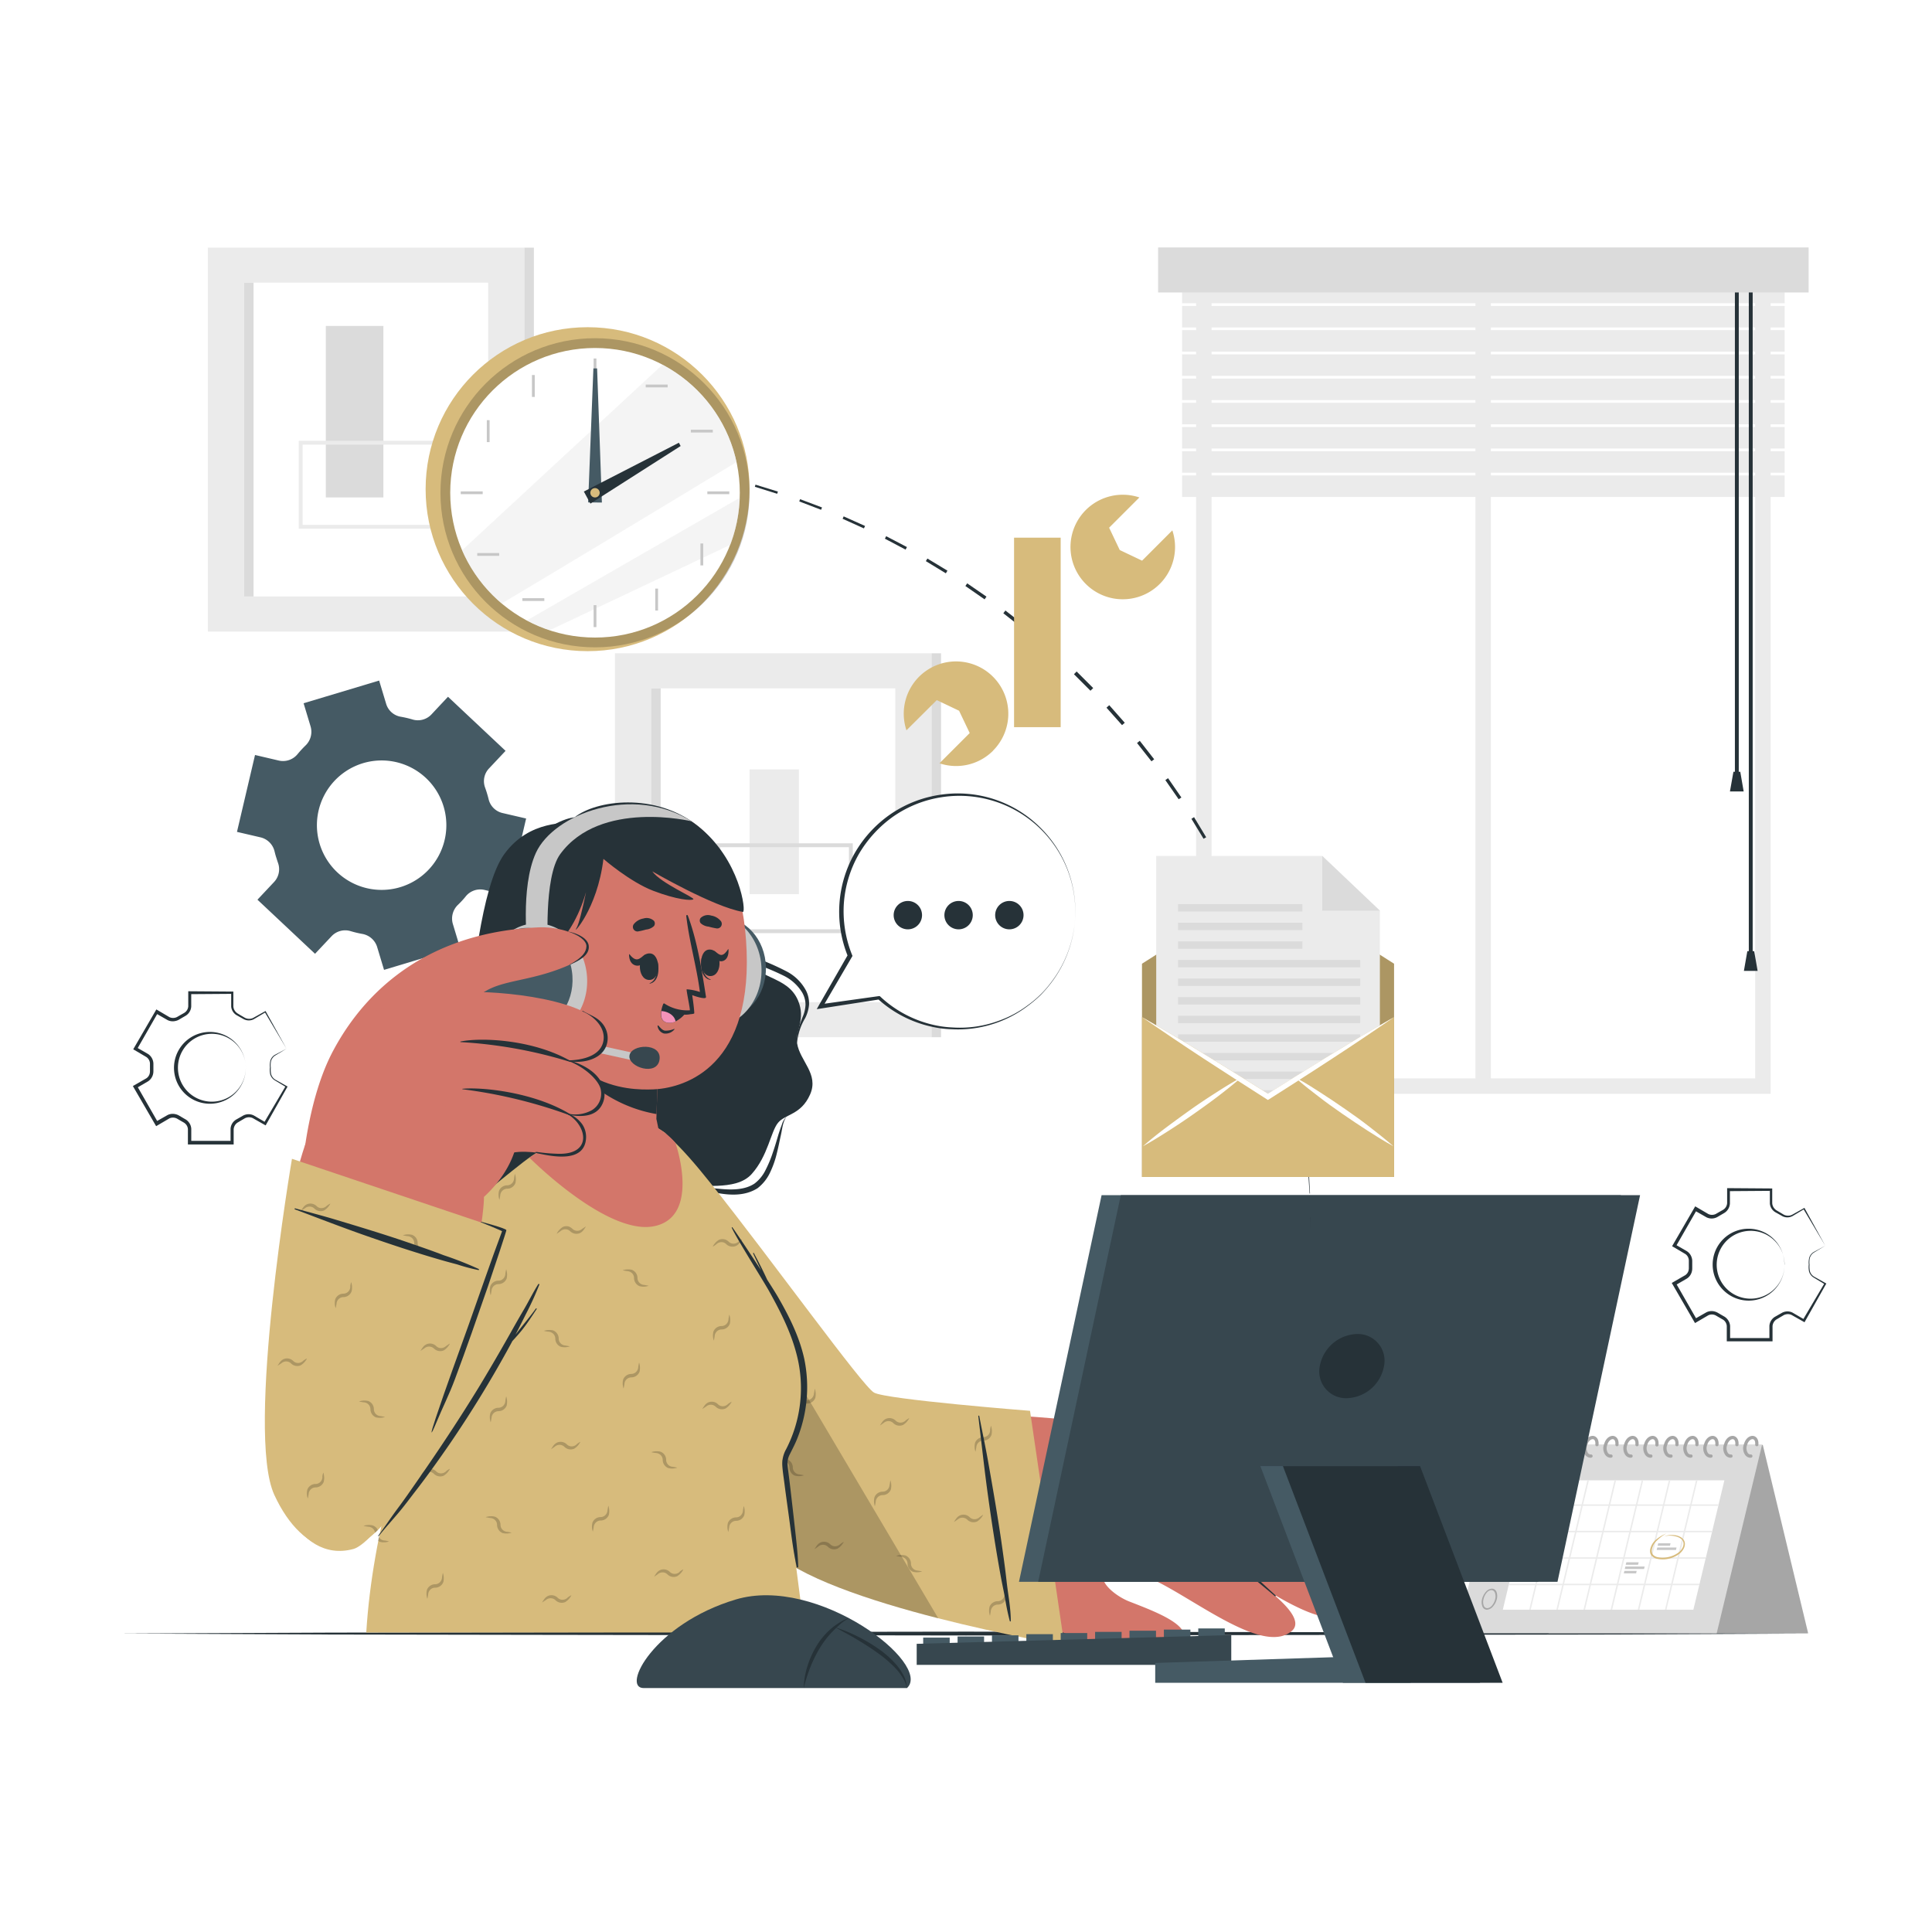 <svg class="animated" id="freepik_stories-admin" xmlns="http://www.w3.org/2000/svg" viewBox="0 0 500 500" version="1.1" xmlns:xlink="http://www.w3.org/1999/xlink" xmlns:svgjs="http://svgjs.com/svgjs"><style>svg#freepik_stories-admin:not(.animated) .animable {opacity: 0;}svg#freepik_stories-admin.animated #freepik--background-complete--inject-568 {animation: 1s 1 forwards cubic-bezier(.36,-0.01,.5,1.38) zoomOut;animation-delay: 0s;}svg#freepik_stories-admin.animated #freepik--Desk--inject-568 {animation: 1s 1 forwards cubic-bezier(.36,-0.01,.5,1.38) slideDown;animation-delay: 0s;}svg#freepik_stories-admin.animated #freepik--Gears--inject-568 {animation: 1s 1 forwards cubic-bezier(.36,-0.01,.5,1.38) slideDown;animation-delay: 0s;}svg#freepik_stories-admin.animated #freepik--Character--inject-568 {animation: 1s 1 forwards cubic-bezier(.36,-0.01,.5,1.38) fadeIn;animation-delay: 0s;}svg#freepik_stories-admin.animated #freepik--Calendar--inject-568 {animation: 1s 1 forwards cubic-bezier(.36,-0.01,.5,1.38) slideDown;animation-delay: 0s;}svg#freepik_stories-admin.animated #freepik--Device--inject-568 {animation: 1s 1 forwards cubic-bezier(.36,-0.01,.5,1.38) slideRight;animation-delay: 0s;}svg#freepik_stories-admin.animated #freepik--Line--inject-568 {animation: 1s 1 forwards cubic-bezier(.36,-0.01,.5,1.38) lightSpeedRight;animation-delay: 0s;}svg#freepik_stories-admin.animated #freepik--Envelope--inject-568 {animation: 1s 1 forwards cubic-bezier(.36,-0.01,.5,1.38) slideDown;animation-delay: 0s;}svg#freepik_stories-admin.animated #freepik--Tool--inject-568 {animation: 1s 1 forwards cubic-bezier(.36,-0.01,.5,1.38) slideDown;animation-delay: 0s;}svg#freepik_stories-admin.animated #freepik--Clock--inject-568 {animation: 1s 1 forwards cubic-bezier(.36,-0.01,.5,1.38) slideLeft;animation-delay: 0s;}svg#freepik_stories-admin.animated #freepik--speech-bubble--inject-568 {animation: 1s 1 forwards cubic-bezier(.36,-0.01,.5,1.38) slideDown;animation-delay: 0s;}            @keyframes zoomOut {                0% {                    opacity: 0;                    transform: scale(1.5);                }                100% {                    opacity: 1;                    transform: scale(1);                }            }                    @keyframes slideDown {                0% {                    opacity: 0;                    transform: translateY(-30px);                }                100% {                    opacity: 1;                    transform: translateY(0);                }            }                    @keyframes fadeIn {                0% {                    opacity: 0;                }                100% {                    opacity: 1;                }            }                    @keyframes slideRight {                0% {                    opacity: 0;                    transform: translateX(30px);                }                100% {                    opacity: 1;                    transform: translateX(0);                }            }                    @keyframes lightSpeedRight {              from {                transform: translate3d(50%, 0, 0) skewX(-20deg);                opacity: 0;              }              60% {                transform: skewX(10deg);                opacity: 1;              }              80% {                transform: skewX(-2deg);              }              to {                opacity: 1;                transform: translate3d(0, 0, 0);              }            }                    @keyframes slideLeft {                0% {                    opacity: 0;                    transform: translateX(-30px);                }                100% {                    opacity: 1;                    transform: translateX(0);                }            }        </style><g id="freepik--background-complete--inject-568" class="animable" style="transform-origin: 260.93px 173.56px;"><path d="M458.24,283.08H309.55V64.82H458.24Zm-144.69-4H454.24V68.82H313.55Z" style="fill: rgb(235, 235, 235); transform-origin: 383.895px 173.95px;" id="el62qc2iq7j69" class="animable"></path><rect x="381.84" y="69.87" width="4" height="211.21" style="fill: rgb(235, 235, 235); transform-origin: 383.84px 175.475px;" id="elvz68qhfyz2m" class="animable"></rect><rect x="305.92" y="72.91" width="155.95" height="5.57" style="fill: rgb(235, 235, 235); transform-origin: 383.895px 75.695px;" id="elojw134rocur" class="animable"></rect><rect x="305.92" y="79.18" width="155.95" height="5.57" style="fill: rgb(235, 235, 235); transform-origin: 383.895px 81.965px;" id="elvdju7mb26n" class="animable"></rect><rect x="305.92" y="85.44" width="155.95" height="5.57" style="fill: rgb(235, 235, 235); transform-origin: 383.895px 88.225px;" id="el9h0iwrxm4ae" class="animable"></rect><rect x="305.92" y="91.71" width="155.95" height="5.57" style="fill: rgb(235, 235, 235); transform-origin: 383.895px 94.495px;" id="elarcqkhnxwy6" class="animable"></rect><rect x="305.92" y="97.98" width="155.95" height="5.57" style="fill: rgb(235, 235, 235); transform-origin: 383.895px 100.765px;" id="eldyu3hsvpdtc" class="animable"></rect><rect x="305.92" y="104.24" width="155.95" height="5.57" style="fill: rgb(235, 235, 235); transform-origin: 383.895px 107.025px;" id="elq2k51bldyol" class="animable"></rect><rect x="305.92" y="110.51" width="155.95" height="5.57" style="fill: rgb(235, 235, 235); transform-origin: 383.895px 113.295px;" id="elksy9f6fe07m" class="animable"></rect><rect x="305.92" y="116.77" width="155.95" height="5.57" style="fill: rgb(235, 235, 235); transform-origin: 383.895px 119.555px;" id="el2p4mmcephex" class="animable"></rect><rect x="305.92" y="123.04" width="155.95" height="5.57" style="fill: rgb(235, 235, 235); transform-origin: 383.895px 125.825px;" id="elomwd1jiev4" class="animable"></rect><rect x="448.99" y="71.78" width="1" height="128.39" style="fill: rgb(38, 50, 56); transform-origin: 449.49px 135.975px;" id="elhzfibk5dqwc" class="animable"></rect><polygon points="451.26 204.82 447.71 204.82 448.61 199.73 450.38 199.73 451.26 204.82" style="fill: rgb(38, 50, 56); transform-origin: 449.485px 202.275px;" id="el32s6osgif7p" class="animable"></polygon><rect x="452.59" y="71.78" width="1" height="175.73" style="fill: rgb(38, 50, 56); transform-origin: 453.09px 159.645px;" id="elt6oz5p4v6dl" class="animable"></rect><polygon points="454.87 251.26 451.32 251.26 452.21 246.16 453.98 246.16 454.87 251.26" style="fill: rgb(38, 50, 56); transform-origin: 453.095px 248.71px;" id="elv1rv34yig7" class="animable"></polygon><rect x="299.71" y="64.04" width="168.36" height="11.65" style="fill: rgb(219, 219, 219); transform-origin: 383.89px 69.865px;" id="elbjt51utwjl9" class="animable"></rect><rect x="53.79" y="64.09" width="81.91" height="99.36" style="fill: rgb(235, 235, 235); transform-origin: 94.745px 113.77px;" id="eliuewgp6lvbf" class="animable"></rect><rect x="63.15" y="73.15" width="63.19" height="81.22" style="fill: rgb(255, 255, 255); transform-origin: 94.745px 113.76px;" id="elos1ezwoqtl" class="animable"></rect><rect x="63.15" y="73.15" width="2.47" height="81.22" style="fill: rgb(219, 219, 219); transform-origin: 64.385px 113.76px;" id="el23zyc13cesk" class="animable"></rect><rect x="135.7" y="64.09" width="2.47" height="99.36" style="fill: rgb(219, 219, 219); transform-origin: 136.935px 113.77px;" id="el4causorp7ud" class="animable"></rect><rect x="84.32" y="84.35" width="14.9" height="44.39" style="fill: rgb(219, 219, 219); transform-origin: 91.77px 106.545px;" id="elh88dw97c3fd" class="animable"></rect><path d="M118.05,136.83H77.32V114.08h40.73Zm-39.73-1h38.73V115.08H78.32Z" style="fill: rgb(235, 235, 235); transform-origin: 97.685px 125.455px;" id="elpky4qmtfzi" class="animable"></path><rect x="159.15" y="169.07" width="81.91" height="99.36" style="fill: rgb(235, 235, 235); transform-origin: 200.105px 218.75px;" id="el6a0ccbw299c" class="animable"></rect><rect x="168.51" y="178.14" width="63.19" height="81.22" style="fill: rgb(255, 255, 255); transform-origin: 200.105px 218.75px;" id="el9gn4aojo0jc" class="animable"></rect><rect x="168.51" y="178.14" width="2.47" height="81.22" style="fill: rgb(219, 219, 219); transform-origin: 169.745px 218.75px;" id="elsmddngx05iq" class="animable"></rect><rect x="241.07" y="169.07" width="2.47" height="99.36" style="fill: rgb(219, 219, 219); transform-origin: 242.305px 218.75px;" id="ellf9ddwd64i" class="animable"></rect><rect x="193.99" y="199.13" width="12.77" height="32.28" style="fill: rgb(235, 235, 235); transform-origin: 200.375px 215.27px;" id="elhz2pa60g5si" class="animable"></rect><path d="M220.7,241.5H185.4V218.25h35.3Zm-34.3-1h33.3V219.25H186.4Z" style="fill: rgb(219, 219, 219); transform-origin: 203.05px 229.875px;" id="elys5xqkpjkhr" class="animable"></path></g><g id="freepik--Desk--inject-568" class="animable" style="transform-origin: 250px 422.765px;"><polygon points="30.76 422.76 85.57 422.52 140.38 422.43 250 422.27 359.62 422.43 414.43 422.52 469.24 422.76 414.43 423.01 359.62 423.1 250 423.26 140.38 423.1 85.57 423.01 30.76 422.76" style="fill: rgb(38, 50, 56); transform-origin: 250px 422.765px;" id="elgvodnag2fzf" class="animable"></polygon></g><g id="freepik--Gears--inject-568" class="animable" style="transform-origin: 253.525px 261.63px;"><path d="M472.38,322.39l-5.64-9.48.2,0-3.06,1.82A2.84,2.84,0,0,1,462,315a2.8,2.8,0,0,1-.88-.35l-.77-.43-.77-.43a2.84,2.84,0,0,1-.76-.58,2.87,2.87,0,0,1-.78-1.75l0-3.56.29.29-11,.08.37-.37,0,3.57A3.07,3.07,0,0,1,446.1,314l-.76.44-.75.44a2.93,2.93,0,0,1-.95.39,3,3,0,0,1-2-.23l-3.1-1.77.6-.16-5.48,9.56-.17-.64,3.09,1.79a3,3,0,0,1,1.23,1.65,3,3,0,0,1,.14,1l0,.88,0,.87a3.25,3.25,0,0,1-.14,1,3,3,0,0,1-1.23,1.66l-3.09,1.8.19-.68,5.48,9.56-.65-.17,3.11-1.77a3,3,0,0,1,2-.24,3.37,3.37,0,0,1,1,.4l.75.44.75.43a3,3,0,0,1,.82.64,3.06,3.06,0,0,1,.81,1.87v3.57l-.44-.44,11,0-.39.39,0-3.57a3,3,0,0,1,.8-1.81,2.85,2.85,0,0,1,.79-.6l.76-.44.77-.43a3,3,0,0,1,.92-.37,2.91,2.91,0,0,1,1.94.24l3.07,1.79-.4.11,5.61-9.49.06.25-3-1.82a2.73,2.73,0,0,1-1.06-1.48,5.7,5.7,0,0,1-.07-1.79,5.37,5.37,0,0,1,.12-1.78,2.62,2.62,0,0,1,1.07-1.42Zm0,0-3,1.81a2.55,2.55,0,0,0-1,1.38,5.3,5.3,0,0,0-.07,1.74,5.8,5.8,0,0,0,.11,1.73,2.43,2.43,0,0,0,1,1.31l3.08,1.73.16.09-.1.16-5.41,9.6-.14.26-.26-.15-3.07-1.73a2.24,2.24,0,0,0-1.51-.16,2.11,2.11,0,0,0-.71.3l-.77.45-.77.46a2.16,2.16,0,0,0-.61.47,2.26,2.26,0,0,0-.58,1.37l0,3.52v.4h-.4l-11,0h-.44v-.44l0-3.51a2.17,2.17,0,0,0-.57-1.32,2.12,2.12,0,0,0-.59-.44l-.78-.45-.77-.45a2.15,2.15,0,0,0-2.1-.11l-3,1.76-.41.24-.24-.41-5.53-9.54-.25-.43.43-.25,3.05-1.76a2.05,2.05,0,0,0,.84-1.12,2.5,2.5,0,0,0,.1-.72l0-.9,0-.9a2.19,2.19,0,0,0-.09-.72,2.06,2.06,0,0,0-.84-1.14l-3-1.77-.4-.23.23-.41,5.53-9.53.22-.38.38.22,3,1.76a2.17,2.17,0,0,0,1.44.17,2.09,2.09,0,0,0,.69-.28l.78-.45.78-.44a2.42,2.42,0,0,0,.6-.45,2.21,2.21,0,0,0,.59-1.34l0-3.52v-.38h.37l11,.08h.3v.29l0,3.52a2.3,2.3,0,0,0,.62,1.44,2.36,2.36,0,0,0,.63.5l.76.45.77.46a2.27,2.27,0,0,0,.75.32,2.36,2.36,0,0,0,1.59-.16l3.09-1.72.12-.07.07.12Z" style="fill: rgb(38, 50, 56); transform-origin: 452.655px 327.31px;" id="elxzzv8yu317" class="animable"></path><path d="M461.84,327.32A9.28,9.28,0,0,1,446.12,334a9.28,9.28,0,0,1,6.69-16,9.27,9.27,0,0,1,9,9.28Zm0,0a8.76,8.76,0,0,0-9-8.78,8.78,8.78,0,1,0,9,8.78Z" style="fill: rgb(38, 50, 56); transform-origin: 452.538px 327.297px;" id="elztggj2ajvd" class="animable"></path><path d="M74.15,271.4l-5.63-9.47.19.05-3.06,1.81a2.85,2.85,0,0,1-2.74-.12l-.77-.43-.76-.43a2.74,2.74,0,0,1-.77-.58,2.87,2.87,0,0,1-.78-1.75l0-3.56.29.29-11,.08.37-.37,0,3.57a3,3,0,0,1-.79,1.85,3.19,3.19,0,0,1-.8.62l-.76.44-.75.44a2.93,2.93,0,0,1-1,.39,3,3,0,0,1-2-.22l-3.1-1.78.6-.16-5.48,9.56-.17-.63,3.09,1.78a3.07,3.07,0,0,1,1.23,1.65,3,3,0,0,1,.14,1l0,.87,0,.88a3.32,3.32,0,0,1-.14,1,3.09,3.09,0,0,1-1.23,1.66l-3.09,1.8.19-.68,5.48,9.56-.65-.18,3.11-1.77a3,3,0,0,1,2-.23,3.08,3.08,0,0,1,1,.39l.75.44.75.44a2.81,2.81,0,0,1,.82.63,3,3,0,0,1,.81,1.87v3.57l-.44-.43,11,0-.39.39,0-3.56a3,3,0,0,1,.8-1.82,3.3,3.3,0,0,1,.79-.6l.76-.43.77-.44a3,3,0,0,1,2.86-.13l3.07,1.8-.4.11,5.61-9.5.06.25-3-1.81a2.73,2.73,0,0,1-1.06-1.48,5.77,5.77,0,0,1-.07-1.8,5.39,5.39,0,0,1,.12-1.78,2.6,2.6,0,0,1,1.07-1.41Zm0,0-3,1.81a2.55,2.55,0,0,0-1,1.38,5.33,5.33,0,0,0-.07,1.74,5.8,5.8,0,0,0,.11,1.73,2.49,2.49,0,0,0,1,1.32l3.08,1.73.16.09-.1.16L68.89,291l-.14.25-.26-.14-3.07-1.74a2.3,2.3,0,0,0-1.51-.16,2.34,2.34,0,0,0-.71.3l-.77.45-.77.46a2.16,2.16,0,0,0-.61.47,2.29,2.29,0,0,0-.58,1.38l0,3.51v.4h-.4l-11,0h-.44v-.45l0-3.51a2.12,2.12,0,0,0-.57-1.31,2.37,2.37,0,0,0-.59-.45l-.78-.45-.77-.45a2.1,2.1,0,0,0-.68-.27,2.16,2.16,0,0,0-1.42.16l-3,1.76-.41.24-.24-.41-5.53-9.53-.25-.44.43-.25,3.05-1.75a2.08,2.08,0,0,0,.84-1.13,2.5,2.5,0,0,0,.1-.72l0-.9,0-.9a2.19,2.19,0,0,0-.09-.72,2.14,2.14,0,0,0-.84-1.14l-3-1.77-.4-.23.23-.4,5.53-9.53.22-.39.38.22,3,1.77a2.23,2.23,0,0,0,1.44.16,2.09,2.09,0,0,0,.69-.28l.78-.45.78-.44a2.42,2.42,0,0,0,.6-.45,2.16,2.16,0,0,0,.59-1.34l0-3.52v-.37h.37l11,.08h.3v.29l0,3.53a2.32,2.32,0,0,0,.62,1.44,2.54,2.54,0,0,0,.63.49l.76.46.77.45a2.27,2.27,0,0,0,.75.32,2.3,2.3,0,0,0,1.59-.16l3.09-1.72.12-.07.07.12Z" style="fill: rgb(38, 50, 56); transform-origin: 54.41px 276.36px;" id="elwohihfkt7nk" class="animable"></path><path d="M63.61,276.33A9.29,9.29,0,1,1,61,269.9,9.31,9.31,0,0,1,63.61,276.33Zm0,0a8.78,8.78,0,0,0-17.56,0,8.78,8.78,0,1,0,17.56,0Z" style="fill: rgb(38, 50, 56); transform-origin: 54.32px 276.356px;" id="elwla90fhi54n" class="animable"></path><path d="M67.48,216.72a4.89,4.89,0,0,1,3.58,3.64c.12.48.25,1,.4,1.45s.31,1,.47,1.45a4.83,4.83,0,0,1-1,5l-4.3,4.58,14.9,14,4.33-4.6A4.83,4.83,0,0,1,90.81,241a28.44,28.44,0,0,0,2.9.69A4.9,4.9,0,0,1,97.58,245l1.81,6L119,245.09l-1.81-6a4.92,4.92,0,0,1,1.36-4.95c.72-.7,1.4-1.42,2-2.18a4.83,4.83,0,0,1,4.79-1.66l6.16,1.44,4.66-19.91L130,210.4a4.81,4.81,0,0,1-3.54-3.54q-.19-.77-.42-1.53c-.15-.51-.32-1-.5-1.51a4.78,4.78,0,0,1,1-4.93l4.3-4.57-14.9-14-4.28,4.57a4.81,4.81,0,0,1-4.84,1.33,26.5,26.5,0,0,0-3.17-.74,4.77,4.77,0,0,1-3.72-3.35l-1.81-6L78.57,182l1.81,6A4.91,4.91,0,0,1,79,193a28,28,0,0,0-2,2.18,4.86,4.86,0,0,1-4.81,1.66L66,195.39l-4.67,19.9Zm24.39-18.43a16.75,16.75,0,1,1-9.63,18A16.77,16.77,0,0,1,91.87,198.29Z" style="fill: rgb(69, 90, 100); transform-origin: 98.745px 213.565px;" id="elel9nhb8bnij" class="animable"></path></g><g id="freepik--Character--inject-568" class="animable" style="transform-origin: 211.329px 317.627px;"><path d="M149.14,212.79c-2.27.31-12.16-.74-18.67,8.31-6.16,8.56-8.1,34.45-9.38,40.1s-8.67,6.56-10.35,13.12c-1.44,5.65,2.68,7.67,3.14,11.8.35,3.2-2.82,8,.14,12.74,2.7,4.29,7.37,3.33,10.2,4.65s4.66,7.84,9.9,9.56,9.81-3.1,12.58-3.1,6.14,8.48,15.18,7.65,11.58-8.51,15.3-10.06,13.12,1,17.36-3.73,4.91-10.95,6.82-13.26,5.94-2,8.29-7.32S207,274.6,206.29,270c-.52-3.2,2.3-6.18.25-11.06-2.82-6.71-11-5.19-14.26-12.08-2.51-5.4-7.84-28.94-22.15-34.62C160.25,208.33,149.14,212.79,149.14,212.79Z" style="fill: rgb(38, 50, 56); transform-origin: 160.355px 264.156px;" id="elb6kceiaqgf" class="animable"></path><path d="M121.35,259.84A8.18,8.18,0,0,1,119,262.9L116,265.47a24.38,24.38,0,0,0-5.16,5.55,7.8,7.8,0,0,0-.8,6.88A11.8,11.8,0,0,0,112,281a13.94,13.94,0,0,1,2.26,3.41,6.68,6.68,0,0,1-.32,4.26c-.41,1.26-.87,2.45-1.21,3.67a9.21,9.21,0,0,0,.31,7.08,5.29,5.29,0,0,0,2.49,2.41,9.72,9.72,0,0,0,3.62.75c1.27.08,2.57,0,3.87,0a6.58,6.58,0,0,1,3.78.82A7,7,0,0,0,123,303c-1.28.11-2.57.27-3.89.3a10.19,10.19,0,0,1-4-.61A6.39,6.39,0,0,1,112,300c-1.55-2.42-1.3-5.49-.61-8,.34-1.29.79-2.52,1.15-3.73a5.43,5.43,0,0,0,.29-3.34c-.8-2.06-3.15-3.88-4.06-6.56a8.75,8.75,0,0,1,1.11-8,25,25,0,0,1,5.66-5.5l3.13-2.31A8.91,8.91,0,0,0,121.35,259.84Z" style="fill: rgb(38, 50, 56); transform-origin: 117.532px 281.62px;" id="elfb7kz246awr" class="animable"></path><path d="M183.44,225.42c2.51,4,4.08,8.36,6.06,12.53,1,2.09,1.91,4.21,3,6.18a15.09,15.09,0,0,0,1.89,2.72,2.14,2.14,0,0,0,.54.51,2.89,2.89,0,0,0,.62.4c.49.25,1,.48,1.53.7a66.84,66.84,0,0,1,6.4,2.89,11.9,11.9,0,0,1,5.14,5.06,7.38,7.38,0,0,1,.76,3.62,9.6,9.6,0,0,1-1,3.46,14.92,14.92,0,0,0-2.1,6.51c-.31-2.35.61-4.67,1.43-6.79a8.79,8.79,0,0,0,.76-3.22,6.45,6.45,0,0,0-.83-3.07,11.57,11.57,0,0,0-4.79-4.39,66,66,0,0,0-6.32-2.71c-.54-.24-1.08-.49-1.62-.78a5.36,5.36,0,0,1-1.54-1.23,16.35,16.35,0,0,1-2-3,55.37,55.37,0,0,1-2.91-6.39L186,231.88A62.85,62.85,0,0,0,183.44,225.42Z" style="fill: rgb(38, 50, 56); transform-origin: 196.414px 247.71px;" id="el6malj4ptjfp" class="animable"></path><path d="M203.56,289c-1,1.34-1.09,3.08-1.45,4.68s-.67,3.26-1.09,4.88a24.35,24.35,0,0,1-1.69,4.81,11.06,11.06,0,0,1-3.28,4.14c-3.14,2-6.89,1.85-10.14,1.28-1.66-.28-3.28-.66-4.9-.91a10.28,10.28,0,0,0-4.87.07,9.62,9.62,0,0,1,5-.79c1.68.11,3.33.36,5,.5,3.21.32,6.64.33,9.15-1.37a9.74,9.74,0,0,0,2.87-3.56,30.7,30.7,0,0,0,1.86-4.49c.54-1.55,1-3.15,1.47-4.74.26-.79.52-1.59.83-2.37A4.77,4.77,0,0,1,203.56,289Z" style="fill: rgb(38, 50, 56); transform-origin: 189.85px 299.081px;" id="elx98rs5qh89" class="animable"></path><path d="M166.69,317.69c8,33.5,25,75.55,37.26,83.85,9.88,6.7,61.16,17.74,64,18,7.06.55,19.85-49.51,12.51-51.36-9.25-2.35-53-2.73-55.55-5.23s-22.8-29.58-41.37-54.14C170.74,291.83,160,289.91,166.69,317.69Z" style="fill: rgb(211, 118, 106); transform-origin: 223.65px 357.954px;" id="el53dd7wu2pa" class="animable"></path><path d="M262.25,416.92c.85.41,12.89,6.13,20.3,8.1,5.53,1.47,21.57,5.28,23.79-.65,1.52-4-7.64-7.39-14.07-9.9-3.39-1.32-7.6-4.74-6.66-6.92,1.64-3.81,10.37-.22,16.12,2.95,11.13,6.14,26,17.3,32.6,11.58,2.49-2.16-.54-5.93-4.94-9.6,7.09,4.23,14.63,7.66,17.49,5.36,1.64-1.3,1.68-3,.7-5,2.18.65,4.08.47,5.38-1,2.22-2.43,1-5.91-1.53-9.45a2.74,2.74,0,0,0,2-1.41c4.65-7.44-19.91-28-28.28-29.75-24.64-5.28-50.66-2.57-50.66-2.57C265.07,376.58,262.23,416.9,262.25,416.92Z" style="fill: rgb(211, 118, 106); transform-origin: 308.185px 397.775px;" id="elb0mk9jwmpgb" class="animable"></path><path d="M297.78,393.56a41.58,41.58,0,0,1,16.49,5.92c6.3,4,10.53,8.67,15.85,13.39.14.12-.05.34-.19.22-2.53-2.24-13-10.65-15.72-12.55a39.57,39.57,0,0,0-16.45-6.88C297.7,393.65,297.72,393.55,297.78,393.56Z" style="fill: rgb(38, 50, 56); transform-origin: 313.946px 403.342px;" id="elp4oxdto6w9" class="animable"></path><path d="M302.11,383.06c6.48,1.61,13.12,3.25,19.17,6.16,6.62,3.19,11.86,8.51,17,13.62q4.63,4.62,9.07,9.43c.12.13-.06.35-.19.22q-7.85-7.94-16.16-15.39a52.23,52.23,0,0,0-17.58-10.54c-3.72-1.32-7.53-2.36-11.34-3.39C302,383.15,302,383,302.11,383.06Z" style="fill: rgb(38, 50, 56); transform-origin: 324.706px 397.788px;" id="els5egcx8jf1" class="animable"></path><path d="M308.79,373.81c6.29,1.14,11.77,2.12,17.39,5.35,7.43,4.27,14.68,11.6,17.23,14.19,2.81,2.87,5.52,5.83,8.18,8.83.11.12-.1.31-.21.19a210.29,210.29,0,0,0-19.51-18.48,41.34,41.34,0,0,0-10.83-6.7,75.06,75.06,0,0,0-12.26-3.34S308.76,373.8,308.79,373.81Z" style="fill: rgb(38, 50, 56); transform-origin: 330.197px 388.108px;" id="elyyd7oxe7cp" class="animable"></path><path d="M266.57,365.12l8.9,60.69s-62.21-10.47-76.19-25-33-61.26-35.88-89.29,4.3-25.67,20.54-5.27,39.17,52.36,42.25,54.15S266.57,365.12,266.57,365.12Z" style="fill: rgb(215, 187, 124); transform-origin: 219.124px 358.259px;" id="el6zloz48rsza" class="animable"></path><g id="elelcygxc3zk"><path d="M167.86,332.76l-.27.06,0-.13ZM233,402.88a2,2,0,0,1,1,.28,1.78,1.78,0,0,1,.87,1.49,2.29,2.29,0,0,0,1.39,2.12,4,4,0,0,0,2.38-.09c-.38-.1-.75-.14-1.13-.21a1.88,1.88,0,0,1-.94-.31,1.78,1.78,0,0,1-.81-1.53,2.28,2.28,0,0,0-1.48-2.09,4.44,4.44,0,0,0-2.36.12C232.29,402.76,232.67,402.81,233,402.88Zm37.63-9.83a6.56,6.56,0,0,0-1.79.24c.38.1.76.14,1.13.21a2.3,2.3,0,0,1,.75.17ZM202.47,378a1.87,1.87,0,0,1,.95.28,1.76,1.76,0,0,1,.87,1.48,2.3,2.3,0,0,0,1.4,2.13,4,4,0,0,0,2.37-.09c-.37-.1-.75-.14-1.12-.22a1.84,1.84,0,0,1-.94-.3,1.81,1.81,0,0,1-.82-1.53,2.28,2.28,0,0,0-1.47-2.09,4.47,4.47,0,0,0-2.37.12C201.72,377.88,202.09,377.93,202.47,378Zm-14.1-14.63a2,2,0,0,1-.87.48,1.76,1.76,0,0,1-1.67-.44,2.27,2.27,0,0,0-2.49-.51c-.87.38-1.18,1.13-1.62,1.74.34-.2.64-.43,1-.64a1.82,1.82,0,0,1,2.53.05,2.28,2.28,0,0,0,2.52.44,4.49,4.49,0,0,0,1.59-1.76C189,362.92,188.69,363.16,188.37,363.37Zm46,4.27a1.93,1.93,0,0,1-.88.48,1.77,1.77,0,0,1-1.66-.43,2.29,2.29,0,0,0-2.49-.52c-.87.38-1.18,1.13-1.62,1.74.34-.19.64-.43.95-.64a1.86,1.86,0,0,1,.88-.45,1.78,1.78,0,0,1,1.66.5,2.26,2.26,0,0,0,2.52.44,4.43,4.43,0,0,0,1.59-1.76C234.94,367.19,234.64,367.43,234.33,367.64Zm-16.93,32a2,2,0,0,1-.88.48,1.74,1.74,0,0,1-1.66-.43,2.29,2.29,0,0,0-2.49-.52c-.87.38-1.19,1.13-1.62,1.74.34-.19.63-.43.95-.64a1.81,1.81,0,0,1,.88-.45,1.79,1.79,0,0,1,1.66.51,2.27,2.27,0,0,0,2.52.43,4.4,4.4,0,0,0,1.58-1.76C218,399.21,217.71,399.45,217.4,399.66Zm36.08-7a2.08,2.08,0,0,1-.88.48,1.77,1.77,0,0,1-1.66-.44,2.29,2.29,0,0,0-2.49-.52c-.87.38-1.19,1.13-1.62,1.74.34-.19.63-.42.95-.64a1.9,1.9,0,0,1,.88-.45,1.81,1.81,0,0,1,1.66.51,2.29,2.29,0,0,0,2.52.44,4.42,4.42,0,0,0,1.58-1.77C254.09,392.21,253.79,392.44,253.48,392.66Zm-83.27-85.79a2,2,0,0,1-.27,1,1.76,1.76,0,0,1-1.49.86,2.3,2.3,0,0,0-2.13,1.4,4.11,4.11,0,0,0,.09,2.37c.1-.37.15-.75.22-1.12a1.87,1.87,0,0,1,.3-.94,1.81,1.81,0,0,1,1.53-.82,2.25,2.25,0,0,0,2.09-1.47,4.47,4.47,0,0,0-.12-2.37C170.33,306.12,170.29,306.49,170.21,306.87Zm22.3,82.8c-.1.38-.15.75-.22,1.13a2.35,2.35,0,0,1-.12.64l.43.67,0-.07A4.47,4.47,0,0,0,192.51,389.67Zm63.7-19.58a2,2,0,0,1-.27,1,1.77,1.77,0,0,1-1.49.87,2.31,2.31,0,0,0-2.13,1.4,4.11,4.11,0,0,0,.09,2.37c.1-.38.15-.75.22-1.13a1.87,1.87,0,0,1,.3-.94,1.8,1.8,0,0,1,1.54-.81,2.26,2.26,0,0,0,2.08-1.47,4.37,4.37,0,0,0-.12-2.37C256.33,369.34,256.29,369.72,256.21,370.09ZM260,412.52a2,2,0,0,1-.28,1,1.8,1.8,0,0,1-1.49.87,2.27,2.27,0,0,0-2.12,1.39,4,4,0,0,0,.09,2.38c.1-.38.14-.75.21-1.13a1.88,1.88,0,0,1,.31-.94,1.8,1.8,0,0,1,1.53-.82,2.26,2.26,0,0,0,2.09-1.47,4.33,4.33,0,0,0-.13-2.36C260.14,411.77,260.1,412.15,260,412.52Zm-29.78-28.34a2,2,0,0,1-.28,1,1.76,1.76,0,0,1-1.49.86,2.28,2.28,0,0,0-2.12,1.4,4,4,0,0,0,.08,2.37,11.07,11.07,0,0,0,.22-1.12,1.88,1.88,0,0,1,.31-.94,1.8,1.8,0,0,1,1.53-.82,2.27,2.27,0,0,0,2.09-1.47,4.37,4.37,0,0,0-.13-2.37C230.36,383.43,230.32,383.8,230.25,384.18Zm-41.7-42.95a2,2,0,0,1-.28,1,1.8,1.8,0,0,1-1.49.87,2.27,2.27,0,0,0-2.12,1.39,4,4,0,0,0,.09,2.38c.1-.38.14-.75.21-1.13a1.88,1.88,0,0,1,.31-.94,1.8,1.8,0,0,1,1.53-.82,2.26,2.26,0,0,0,2.09-1.47,4.33,4.33,0,0,0-.13-2.36C188.66,340.48,188.62,340.86,188.55,341.23Zm22.14,19.26a2,2,0,0,1-.28,1,1.76,1.76,0,0,1-1.49.86,2.28,2.28,0,0,0-2.12,1.4,4,4,0,0,0,.09,2.37c.1-.37.14-.75.21-1.12a1.88,1.88,0,0,1,.31-.94,1.8,1.8,0,0,1,1.53-.82,2.27,2.27,0,0,0,2.09-1.47,4.37,4.37,0,0,0-.13-2.37C210.8,359.74,210.76,360.11,210.69,360.49ZM185.4,322a1.9,1.9,0,0,1,.87-.48,1.74,1.74,0,0,1,1.66.44,2.31,2.31,0,0,0,2.49.51c.87-.38,1.19-1.13,1.62-1.74-.34.19-.63.43-.95.64a1.81,1.81,0,0,1-.88.45,1.78,1.78,0,0,1-1.66-.5,2.26,2.26,0,0,0-2.52-.44,4.4,4.4,0,0,0-1.58,1.76C184.78,322.48,185.08,322.24,185.4,322Z" style="opacity: 0.2; transform-origin: 218.474px 361.96px;" class="animable"></path></g><path d="M261.59,419.49c0-3.41-.72-6.91-1.09-10.31s-.89-7-1.39-10.52c-1-6.81-2.18-13.61-3.38-20.39-.7-3.95-1.55-7.87-2.3-11.81,0-.14-.26-.11-.25,0,.83,6.95,1.58,13.9,2.54,20.83s2,13.63,3.23,20.42c.35,1.94.77,3.86,1.14,5.8a59,59,0,0,0,1.24,6A.13.13,0,0,0,261.59,419.49Z" style="fill: rgb(38, 50, 56); transform-origin: 257.385px 392.998px;" id="eljj640k4i37" class="animable"></path><g id="elns2de0ap7ye"><path d="M242.82,418.81c-17.36-4.43-36.52-10.7-43.54-18-14-14.52-33-61.26-35.88-89.29-1.52-14.66-.27-21,3.58-20.81Z" style="opacity: 0.2; transform-origin: 202.795px 354.758px;" class="animable"></path></g><path d="M202.47,378l5.77,44.49H94.79C98,370,128.46,312.66,141.88,296.31c6.72-8.19,20-9.94,30.08-3.26,2.39,1.58,30.15,42.66,32.5,48.63C213.13,363.71,202.47,378,202.47,378Z" style="fill: rgb(215, 187, 124); transform-origin: 151.515px 355.718px;" id="el8pbfepgtank" class="animable"></path><g id="elv8lv4n6gsim"><path d="M161.14,328.74a4.47,4.47,0,0,1,2.37-.12,2.27,2.27,0,0,1,1.47,2.09,1.81,1.81,0,0,0,.82,1.53,1.87,1.87,0,0,0,.94.3c.37.08.75.12,1.12.22a4,4,0,0,1-2.37.09,2.3,2.3,0,0,1-1.4-2.13,1.75,1.75,0,0,0-.86-1.48,1.94,1.94,0,0,0-1-.28C161.89,328.89,161.52,328.84,161.14,328.74Zm8.5,47.29a1.9,1.9,0,0,1,1,.28,1.76,1.76,0,0,1,.87,1.48,2.3,2.3,0,0,0,1.4,2.13,4,4,0,0,0,2.37-.09c-.38-.1-.75-.14-1.13-.22a1.87,1.87,0,0,1-.94-.3,1.78,1.78,0,0,1-.81-1.53,2.26,2.26,0,0,0-1.47-2.09,4.47,4.47,0,0,0-2.37.12C168.89,375.91,169.27,376,169.64,376Zm-27.8-31.39a1.9,1.9,0,0,1,1,.28,1.78,1.78,0,0,1,.87,1.48,2.27,2.27,0,0,0,1.39,2.13,4,4,0,0,0,2.37-.09c-.37-.1-.75-.14-1.12-.22a1.87,1.87,0,0,1-.94-.3,1.81,1.81,0,0,1-.82-1.53,2.27,2.27,0,0,0-1.47-2.09,4.47,4.47,0,0,0-2.37.12C141.09,344.52,141.47,344.57,141.84,344.64Zm-15.07,48.21a2,2,0,0,1,1,.27,1.77,1.77,0,0,1,.87,1.49,2.3,2.3,0,0,0,1.4,2.13,4.11,4.11,0,0,0,2.37-.09c-.38-.1-.75-.15-1.13-.22a1.82,1.82,0,0,1-1.75-1.84,2.26,2.26,0,0,0-1.47-2.08,4.47,4.47,0,0,0-2.37.12C126,392.73,126.39,392.77,126.77,392.85Zm67.84,23.41a1.87,1.87,0,0,1,.95.28,1.76,1.76,0,0,1,.87,1.48,2.3,2.3,0,0,0,1.4,2.13,4,4,0,0,0,2.37-.09c-.38-.1-.75-.14-1.13-.22a1.8,1.8,0,0,1-.93-.3,1.77,1.77,0,0,1-.82-1.53,2.26,2.26,0,0,0-1.47-2.09,4.47,4.47,0,0,0-2.37.12C193.85,416.14,194.23,416.18,194.61,416.26Zm-95-17.57a1.88,1.88,0,0,1-1-.3,1.84,1.84,0,0,1-.58-.63c-.06.33-.13.65-.19,1a1.93,1.93,0,0,0,.46.26,4.14,4.14,0,0,0,2.38-.09A11.07,11.07,0,0,0,99.65,398.69ZM150.12,295a2,2,0,0,1,1,.28,1.75,1.75,0,0,1,.86,1.48,2.3,2.3,0,0,0,1.4,2.13,4,4,0,0,0,2.37-.09c-.37-.1-.75-.14-1.12-.22a1.87,1.87,0,0,1-.94-.3,1.81,1.81,0,0,1-.82-1.53,2.27,2.27,0,0,0-1.47-2.09,4.47,4.47,0,0,0-2.37.12C149.37,294.85,149.74,294.9,150.12,295Zm38.25,68.4a2,2,0,0,1-.87.48,1.76,1.76,0,0,1-1.67-.44,2.27,2.27,0,0,0-2.49-.51c-.87.38-1.18,1.13-1.62,1.74.34-.2.64-.43,1-.64a1.82,1.82,0,0,1,2.53.05,2.28,2.28,0,0,0,2.52.44,4.49,4.49,0,0,0,1.59-1.76C189,362.92,188.69,363.16,188.37,363.37Zm-72.92-15a1.89,1.89,0,0,1-.87.48,1.81,1.81,0,0,1-1.24-.14c-.11.27-.22.54-.32.81a2.21,2.21,0,0,0,1.8,0,4.49,4.49,0,0,0,1.59-1.76C116.07,347.9,115.77,348.13,115.45,348.35Zm0,32.37a2,2,0,0,1-.88.48,1.74,1.74,0,0,1-1.66-.43,2.29,2.29,0,0,0-2.49-.52c-.87.38-1.19,1.13-1.62,1.74.34-.19.63-.43,1-.64a1.81,1.81,0,0,1,.88-.45,1.79,1.79,0,0,1,1.66.51,2.27,2.27,0,0,0,2.52.43,4.4,4.4,0,0,0,1.58-1.76C116.07,380.27,115.77,380.51,115.46,380.72Zm31.44,32.71a1.9,1.9,0,0,1-.87.48,1.77,1.77,0,0,1-1.67-.44,2.28,2.28,0,0,0-2.49-.51c-.86.38-1.18,1.13-1.61,1.74.33-.2.63-.43,1-.64a1.81,1.81,0,0,1,.88-.45,1.78,1.78,0,0,1,1.66.5,2.26,2.26,0,0,0,2.51.44,4.42,4.42,0,0,0,1.59-1.76C147.51,413,147.22,413.22,146.9,413.43Zm2.36-39.69a2,2,0,0,1-.87.48,1.77,1.77,0,0,1-1.66-.44,2.29,2.29,0,0,0-2.49-.52c-.87.38-1.19,1.13-1.62,1.74.34-.19.63-.42.95-.64a1.9,1.9,0,0,1,.88-.45,1.81,1.81,0,0,1,1.66.51,2.29,2.29,0,0,0,2.52.44,4.42,4.42,0,0,0,1.58-1.77C149.88,373.29,149.58,373.52,149.26,373.74Zm26.66,33a2,2,0,0,1-.87.48,1.8,1.8,0,0,1-1.67-.44,2.27,2.27,0,0,0-2.49-.51c-.86.38-1.18,1.13-1.61,1.74.33-.2.63-.43.95-.65a1.88,1.88,0,0,1,.88-.44,1.78,1.78,0,0,1,1.66.5,2.26,2.26,0,0,0,2.51.44,4.42,4.42,0,0,0,1.59-1.76C176.53,406.26,176.24,406.5,175.92,406.71Zm-5.71-99.84a2,2,0,0,1-.27,1,1.76,1.76,0,0,1-1.49.86,2.3,2.3,0,0,0-2.13,1.4,4.11,4.11,0,0,0,.09,2.37c.1-.37.15-.75.22-1.12a1.87,1.87,0,0,1,.3-.94,1.81,1.81,0,0,1,1.53-.82,2.25,2.25,0,0,0,2.09-1.47,4.47,4.47,0,0,0-.12-2.37C170.33,306.12,170.29,306.49,170.21,306.87Zm22.08,83.93a1.87,1.87,0,0,1-.28.95,1.76,1.76,0,0,1-1.48.87,2.3,2.3,0,0,0-2.13,1.4,4,4,0,0,0,.09,2.37c.1-.37.14-.75.22-1.13a1.82,1.82,0,0,1,1.83-1.75,2.26,2.26,0,0,0,2.09-1.47,4.47,4.47,0,0,0-.12-2.37C192.41,390.05,192.36,390.42,192.29,390.8Zm-3.74-49.57a2,2,0,0,1-.28,1,1.8,1.8,0,0,1-1.49.87,2.27,2.27,0,0,0-2.12,1.39,4,4,0,0,0,.09,2.38c.1-.38.14-.75.21-1.13a1.88,1.88,0,0,1,.31-.94,1.8,1.8,0,0,1,1.53-.82,2.26,2.26,0,0,0,2.09-1.47,4.33,4.33,0,0,0-.13-2.36C188.66,340.48,188.62,340.86,188.55,341.23Zm-23.36,12.44a1.87,1.87,0,0,1-.28.95,1.76,1.76,0,0,1-1.48.87,2.3,2.3,0,0,0-2.13,1.4,4,4,0,0,0,.09,2.37c.1-.37.14-.75.22-1.13a1.82,1.82,0,0,1,1.83-1.75,2.28,2.28,0,0,0,2.09-1.47,4.47,4.47,0,0,0-.12-2.37C165.31,352.92,165.26,353.29,165.19,353.67ZM114.4,408.18a2,2,0,0,1-.28.95,1.77,1.77,0,0,1-1.49.87,2.28,2.28,0,0,0-2.12,1.4,4,4,0,0,0,.09,2.37c.1-.38.14-.75.21-1.13a1.88,1.88,0,0,1,.31-.94,1.77,1.77,0,0,1,1.53-.81,2.28,2.28,0,0,0,2.09-1.47,4.37,4.37,0,0,0-.13-2.37C114.51,407.42,114.47,407.8,114.4,408.18Zm16.39-78.61a1.9,1.9,0,0,1-.28,1,1.76,1.76,0,0,1-1.48.87,2.28,2.28,0,0,0-2.13,1.4,4,4,0,0,0,.09,2.37c.1-.38.14-.75.22-1.13a1.87,1.87,0,0,1,.3-.94,1.78,1.78,0,0,1,1.53-.81,2.28,2.28,0,0,0,2.09-1.47,4.47,4.47,0,0,0-.12-2.37C130.91,328.82,130.86,329.2,130.79,329.57Zm0,32.89a1.9,1.9,0,0,1-.28,1,1.78,1.78,0,0,1-1.48.87,2.29,2.29,0,0,0-2.13,1.39,4.06,4.06,0,0,0,.09,2.38c.1-.38.14-.75.22-1.13a1.87,1.87,0,0,1,.3-.94,1.81,1.81,0,0,1,1.53-.82,2.26,2.26,0,0,0,2.09-1.47,4.43,4.43,0,0,0-.12-2.36C130.91,361.71,130.86,362.09,130.79,362.46Zm26.44,28.34a2,2,0,0,1-.28.95,1.77,1.77,0,0,1-1.49.87,2.28,2.28,0,0,0-2.12,1.4,4,4,0,0,0,.08,2.37,10.74,10.74,0,0,0,.22-1.13,1.81,1.81,0,0,1,.31-.93,1.78,1.78,0,0,1,1.53-.82,2.28,2.28,0,0,0,2.09-1.47,4.37,4.37,0,0,0-.13-2.37C157.34,390.05,157.3,390.42,157.23,390.8ZM185.4,322a1.9,1.9,0,0,1,.87-.48,1.74,1.74,0,0,1,1.66.44,2.31,2.31,0,0,0,2.49.51c.87-.38,1.19-1.13,1.62-1.74-.34.19-.63.43-.95.64a1.81,1.81,0,0,1-.88.45,1.78,1.78,0,0,1-1.66-.5,2.26,2.26,0,0,0-2.52-.44,4.4,4.4,0,0,0-1.58,1.76C184.78,322.48,185.08,322.24,185.4,322ZM145,318.67a2,2,0,0,1,.88-.48,1.77,1.77,0,0,1,1.66.43,2.29,2.29,0,0,0,2.49.52c.87-.38,1.19-1.13,1.62-1.74-.34.19-.64.43-1,.64a1.81,1.81,0,0,1-.88.45,1.78,1.78,0,0,1-1.66-.5,2.26,2.26,0,0,0-2.52-.44,4.5,4.5,0,0,0-1.59,1.76C144.39,319.12,144.69,318.88,145,318.67Z" style="opacity: 0.2; transform-origin: 149.02px 357.421px;" class="animable"></path></g><path d="M206.2,372.61a35.84,35.84,0,0,0,1.93-21c-1.27-5.74-3.95-11.05-6.88-16.1-.5-.86-1.5-2.45-2.71-4.34-1.07-2.33-2.23-4.61-3.44-6.88-.07-.12-.24,0-.18.12.67,1.46,1.35,2.91,2.06,4.35-2.84-4.35-6.16-9.33-7.43-11.12a.1.1,0,0,0-.17.1c1.33,2.93,8.09,13.59,9.64,16.37,2.85,5.12,5.58,10.43,7.07,16.13a34.51,34.51,0,0,1-2.64,24.81,7.73,7.73,0,0,0-1,4.1c.09,1.6.36,3.2.56,4.79.46,3.64,1,7.27,1.47,10.9s.94,7.19,1.72,10.7c.05.22.38.15.38-.06-.09-3.31-.49-6.63-.85-9.92s-.73-6.45-1.1-9.67c-.19-1.65-.4-3.31-.61-5-.09-.72-.21-1.45-.23-2.17a5.14,5.14,0,0,1,.6-2.33C205,375.16,205.66,373.92,206.2,372.61Z" style="fill: rgb(38, 50, 56); transform-origin: 199.134px 361.64px;" id="el8aw99vdic6l" class="animable"></path><path d="M136.23,301.43C121.15,313.89,67,360,70.2,376.36c3.27,16.58,15.82,30,25.47,20.71,8-7.63,43.33-64.26,49.74-79.41C151.51,303.24,151,289.2,136.23,301.43Z" style="fill: rgb(211, 118, 106); transform-origin: 109.572px 348.437px;" id="elf9sb595ctyi" class="animable"></path><path d="M68.85,371.79c0,11.47,7.68,33.12,22.61,29.09,9.78-2.64,50.34-69.49,56.88-85.35,7.57-18.38,1-25.59-12.94-14.76S68.87,355.38,68.85,371.79Z" style="fill: rgb(215, 187, 124); transform-origin: 110.187px 348.532px;" id="eleif62qnqhv6" class="animable"></path><g id="elgjkx2qti09q"><path d="M111,323.7a4,4,0,0,1-2.37.09,1.38,1.38,0,0,1-.34-.18c.19-.16.37-.32.56-.5l.08.07a1.87,1.87,0,0,0,.94.3C110.21,323.56,110.59,323.6,111,323.7ZM94,362.91a2,2,0,0,1,1,.27,1.8,1.8,0,0,1,.87,1.49,2.29,2.29,0,0,0,1.39,2.13,4.15,4.15,0,0,0,2.38-.09c-.38-.1-.75-.15-1.13-.22a1.87,1.87,0,0,1-.94-.3,1.79,1.79,0,0,1-.81-1.54,2.26,2.26,0,0,0-1.48-2.08,4.43,4.43,0,0,0-2.36.12C93.21,362.79,93.59,362.83,94,362.91Zm2.46,31.86a4.47,4.47,0,0,0-2.37.12,10.71,10.71,0,0,0,1.13.21,2.12,2.12,0,0,1,.95.28,1.85,1.85,0,0,1,.84,1.18l.65-.7A2.07,2.07,0,0,0,96.42,394.77Zm19-46.42a2.08,2.08,0,0,1-.88.48,1.77,1.77,0,0,1-1.66-.44,2.27,2.27,0,0,0-2.49-.51c-.87.38-1.19,1.13-1.62,1.74.34-.2.63-.43,1-.65a1.85,1.85,0,0,1,2.54.06,2.28,2.28,0,0,0,2.52.44,4.46,4.46,0,0,0,1.58-1.76C116.07,347.9,115.77,348.14,115.46,348.35Zm17.59-43.46a2,2,0,0,1-.28,1,1.8,1.8,0,0,1-1.49.87,2.27,2.27,0,0,0-2.12,1.39,4,4,0,0,0,.09,2.37c.1-.37.14-.75.21-1.12a1.88,1.88,0,0,1,.31-.94,1.8,1.8,0,0,1,1.53-.82,2.27,2.27,0,0,0,2.09-1.47,4.37,4.37,0,0,0-.13-2.37C133.16,304.14,133.12,304.51,133.05,304.89Zm-2.26,24.68a1.9,1.9,0,0,1-.28,1,1.76,1.76,0,0,1-1.48.87,2.28,2.28,0,0,0-2.13,1.4,4,4,0,0,0,.09,2.37c.1-.38.14-.75.22-1.13a1.87,1.87,0,0,1,.3-.94,1.78,1.78,0,0,1,1.53-.81,2.28,2.28,0,0,0,2.09-1.47,4.47,4.47,0,0,0-.12-2.37C130.91,328.82,130.86,329.2,130.79,329.57ZM83.41,382.19a2,2,0,0,1-.28,1,1.75,1.75,0,0,1-1.49.86,2.29,2.29,0,0,0-2.12,1.4,4,4,0,0,0,.09,2.37c.1-.37.14-.75.22-1.12a1.78,1.78,0,0,1,.3-.94,1.81,1.81,0,0,1,1.53-.82,2.27,2.27,0,0,0,2.09-1.47,4.47,4.47,0,0,0-.12-2.37C83.53,381.44,83.48,381.81,83.41,382.19Zm62.24-64.65a4.44,4.44,0,0,0-1.59,1.77c.33-.2.62-.43.94-.64a2,2,0,0,1,.88-.48,1.79,1.79,0,0,1,1.21.12c.14-.27.26-.53.38-.79A2.18,2.18,0,0,0,145.65,317.54Z" style="opacity: 0.2; transform-origin: 113.426px 350.18px;" class="animable"></path></g><path d="M138.69,338.64c-1.35,1.87-2.84,3.66-4.28,5.47l-1,1.29c.9-1.72,1.77-3.46,2.64-5.21a81.53,81.53,0,0,0,3.53-7.73c.06-.17-.2-.25-.28-.11-1.35,2.12-2.44,4.38-3.71,6.54s-2.51,4.35-3.74,6.54c-2.46,4.37-5,8.71-7.58,13-5.22,8.56-10.77,16.93-16.51,25.15-1.6,2.3-3.2,4.62-4.88,6.86s-3.28,4.7-5,7c-.06.08,0,.18.11.11,1.62-2,3.29-3.87,4.94-5.8s3.11-3.93,4.64-5.9c3.09-4,6-8.08,8.86-12.23a298.47,298.47,0,0,0,15.81-25.87c.13-.23.24-.45.36-.68.81-.88,1.62-1.77,2.38-2.71,1.43-1.78,2.66-3.69,3.92-5.6C138.91,338.63,138.76,338.55,138.69,338.64Z" style="fill: rgb(38, 50, 56); transform-origin: 118.723px 364.926px;" id="elmh13ajr7ss" class="animable"></path><path d="M169.87,289.59s3.31,13.56-.65,15.43c-7.37,3.49-20.54-7.34-21.39-9.29-.22-.49-1.31-13.52-2.14-23.65-.53-6.51-.95-11.83-.95-11.83l25.76,10.24-.59,17.83Z" style="fill: rgb(211, 118, 106); transform-origin: 157.953px 282.979px;" id="el8vcrryms3qn" class="animable"></path><path d="M170.5,270.49l-.59,17.83a35.77,35.77,0,0,1-24.22-16.24c-.53-6.51-.95-11.83-.95-11.83l3.23,1.16Z" style="fill: rgb(38, 50, 56); transform-origin: 157.62px 274.285px;" id="elva587trn7l8" class="animable"></path><path d="M175.05,250.77c.1,7.29,5.37,13.13,11.77,13s11.5-6.07,11.4-13.37-5.37-13.13-11.77-13S175,243.48,175.05,250.77Z" style="fill: rgb(69, 90, 100); transform-origin: 186.636px 250.585px;" id="el0j1otgrxlk3" class="animable"></path><path d="M171.3,251.28c.12,8.12,6,14.61,13.1,14.51s12.79-6.76,12.68-14.87-6-14.61-13.1-14.51S171.19,243.17,171.3,251.28Z" style="fill: rgb(199, 199, 199); transform-origin: 184.19px 251.1px;" id="elnrj48uen3u" class="animable"></path><path d="M193.23,246.19c1.16,31.27-17.44,35.5-24.18,35.74-6.12.23-27,.2-31.39-30.79s9.78-41.41,23.76-42.66S192.06,214.91,193.23,246.19Z" style="fill: rgb(211, 118, 106); transform-origin: 165.064px 245.159px;" id="eljg2c4pnknal" class="animable"></path><path d="M185.5,240.28a18.43,18.43,0,0,1-2.11-.47,3.51,3.51,0,0,1-2.06-.89,1.11,1.11,0,0,1,0-1.36,2.74,2.74,0,0,1,2.72-.61,4,4,0,0,1,2.53,1.46A1.19,1.19,0,0,1,185.5,240.28Z" style="fill: rgb(38, 50, 56); transform-origin: 183.947px 238.551px;" id="el2gwoed1fm7b" class="animable"></path><path d="M165.08,241.06a18.81,18.81,0,0,0,2.1-.49,3.46,3.46,0,0,0,2.06-.9,1.13,1.13,0,0,0,0-1.36,2.78,2.78,0,0,0-2.73-.6A4.07,4.07,0,0,0,164,239.2,1.19,1.19,0,0,0,165.08,241.06Z" style="fill: rgb(38, 50, 56); transform-origin: 166.629px 239.321px;" id="eln0h9uu2hgcj" class="animable"></path><path d="M170.18,248.87c0-.08-.16.11-.16.2.17,2.12,0,4.58-1.88,5.38-.06,0,0,.13,0,.12C170.5,254.13,170.68,250.86,170.18,248.87Z" style="fill: rgb(38, 50, 56); transform-origin: 169.26px 251.711px;" id="elnyrj3054cx" class="animable"></path><path d="M168.17,246.74c-3.44-.1-3.37,6.78-.19,6.87S171.05,246.82,168.17,246.74Z" style="fill: rgb(38, 50, 56); transform-origin: 167.97px 250.175px;" id="elattpwuxq3yi" class="animable"></path><path d="M166.82,247.11c-.59.4-1.18,1.09-1.9,1.17s-1.48-.62-2-1.31c-.06-.07-.12,0-.12.08,0,1.32.51,2.66,1.93,2.85s2.2-1,2.52-2.34C167.28,247.32,167.06,247,166.82,247.11Z" style="fill: rgb(38, 50, 56); transform-origin: 165.026px 248.431px;" id="elyw7eutrtjm" class="animable"></path><path d="M181.57,248c0-.08.16.1.16.19-.06,2.13.22,4.58,2.15,5.29.06,0,.05.13,0,.12C181.51,253.24,181.16,250,181.57,248Z" style="fill: rgb(38, 50, 56); transform-origin: 182.672px 250.79px;" id="elip64fiagtjk" class="animable"></path><path d="M183.47,245.75c3.42-.27,3.7,6.6.53,6.85S180.59,246,183.47,245.75Z" style="fill: rgb(38, 50, 56); transform-origin: 183.836px 249.174px;" id="elyqlaqfytrtl" class="animable"></path><path d="M184.92,246.14c.56.34,1.12,1,1.77,1s1.28-.75,1.73-1.48c.05-.08.11,0,.11.07.09,1.31-.29,2.7-1.54,3s-2-.82-2.4-2.11C184.52,246.38,184.69,246,184.92,246.14Z" style="fill: rgb(38, 50, 56); transform-origin: 186.558px 247.203px;" id="elv8axk8yzcpc" class="animable"></path><path d="M170.39,265.42c.49.52,1,1.22,1.75,1.32a5.76,5.76,0,0,0,2.31-.45.07.07,0,0,1,.09.11,2.92,2.92,0,0,1-2.75,1.06,2.3,2.3,0,0,1-1.61-1.95C170.16,265.39,170.32,265.35,170.39,265.42Z" style="fill: rgb(38, 50, 56); transform-origin: 172.372px 266.442px;" id="elnwrei1wz8l8" class="animable"></path><path d="M179.14,257.54s.5,3.17.54,4.67c0,.14-.36.21-.87.25,0,0,0,0-.06,0a7.14,7.14,0,0,1-7-2.52.15.15,0,0,1,.22-.21,10.78,10.78,0,0,0,6.56,1.73c.1-.42-1-5.41-.81-5.43a13.1,13.1,0,0,1,3.42.7c-.86-6.64-2.78-13.09-3.54-19.71a.21.21,0,0,1,.39-.11c2.49,6.62,3.65,14.24,4.72,21.07C182.86,258.84,179.74,257.78,179.14,257.54Z" style="fill: rgb(38, 50, 56); transform-origin: 177.212px 249.707px;" id="elonre8iv0799" class="animable"></path><path d="M177.8,261.68a7.91,7.91,0,0,1-3,2.68,3.57,3.57,0,0,1-2.13.3c-1.58-.29-1.73-1.71-1.54-3a8.33,8.33,0,0,1,.55-1.92A10.17,10.17,0,0,0,177.8,261.68Z" style="fill: rgb(38, 50, 56); transform-origin: 174.433px 262.225px;" id="ellol2j0kj7m" class="animable"></path><path d="M174.84,264.36a3.57,3.57,0,0,1-2.13.3c-1.58-.29-1.73-1.71-1.54-3C172.84,261.75,174.58,262.75,174.84,264.36Z" style="fill: rgb(243, 146, 185); transform-origin: 172.973px 263.185px;" id="elpwyt1yjg43" class="animable"></path><path d="M138.23,248.37c3.41.1,13.07-8.41,14.84-24.75,0,0-2.6,14.56-3.9,16.61s5.41-4.79,7-17.95c0,0,6.83,5.94,12.9,8.26s9.89,2.6,10.37,2.19-8.41-4.13-10.63-7.22c0,0,15.87,9.22,23.45,10.49.88.15-.6-13.5-11.71-22.29s-26.38-6.59-31.85-2.19c0,0-6,.31-13.2,8.46S134.56,248.25,138.23,248.37Z" style="fill: rgb(38, 50, 56); transform-origin: 162.332px 228.02px;" id="elladn6gj3vwe" class="animable"></path><path d="M142.72,253.36s-6.34-10.09-10.89-7.88-.11,16.61,5,18.8a5.28,5.28,0,0,0,7.22-2.49Z" style="fill: rgb(211, 118, 106); transform-origin: 136.993px 255.016px;" id="elig094ri5vfj" class="animable"></path><path d="M133.21,249.58a.07.07,0,0,0,0,.13c3.57,1.66,5.32,5.13,6.5,8.71-1-1.41-2.46-2.22-4.33-1-.1.06,0,.22.09.2a3.27,3.27,0,0,1,3.52,1.31,15.69,15.69,0,0,1,1.57,3c.16.34.75.19.65-.19l0-.09C141.46,257,138.17,250.29,133.21,249.58Z" style="fill: rgb(38, 50, 56); transform-origin: 137.195px 255.85px;" id="elkjilh6matw" class="animable"></path><path d="M139.82,263.05a1.09,1.09,0,1,1-2.18-.17,1.09,1.09,0,0,1,2.18.17Z" style="fill: rgb(255, 255, 255); transform-origin: 138.73px 262.967px;" id="elsnsoksn6oi" class="animable"></path><path d="M136.9,260.93a.68.68,0,0,1-.74.63.7.7,0,0,1-.64-.74.71.71,0,0,1,.75-.64A.69.69,0,0,1,136.9,260.93Z" style="fill: rgb(255, 255, 255); transform-origin: 136.211px 260.871px;" id="elc4xvau20c28" class="animable"></path><path d="M131.89,251.69l-2.16.37a.45.45,0,0,1-.51-.36h0a.44.44,0,0,1,.36-.51l2.16-.36a.44.44,0,0,1,.51.36h0A.44.44,0,0,1,131.89,251.69Z" style="fill: rgb(215, 187, 124); transform-origin: 130.734px 251.444px;" id="elp9jjc989xrf" class="animable"></path><path d="M131.7,250.3l-2.19,0a.44.44,0,0,1-.44-.43h0a.44.44,0,0,1,.42-.45l2.19,0a.42.42,0,0,1,.45.42h0A.44.44,0,0,1,131.7,250.3Z" style="fill: rgb(215, 187, 124); transform-origin: 130.6px 249.859px;" id="el8qapzmwvnu5" class="animable"></path><path d="M136.56,245.6s-2-15.83,2.13-24.88c4.6-10.07,25-17.8,40.29-8.17,0,0-23.63-5.7-34,8.5-4.36,6-3.13,24.66-3.13,24.66Z" style="fill: rgb(199, 199, 199); transform-origin: 157.528px 226.928px;" id="el959cnc5m6j5" class="animable"></path><path d="M151.92,252.75c.56,8.1-4.74,15.06-11.84,15.55s-13.32-5.67-13.88-13.77,4.74-15.05,11.85-15.54S151.36,244.66,151.92,252.75Z" style="fill: rgb(199, 199, 199); transform-origin: 139.06px 253.645px;" id="elwsyuz09lckd" class="animable"></path><path d="M148.14,252.55c.51,7.28-4.26,13.54-10.64,14s-12-5.1-12.47-12.38,4.26-13.53,10.64-14S147.64,245.28,148.14,252.55Z" style="fill: rgb(69, 90, 100); transform-origin: 136.588px 253.359px;" id="eljldy41hwevo" class="animable"></path><polygon points="164.21 274.52 153.86 272.25 144.34 264.17 145.59 262.7 154.74 270.47 164.62 272.64 164.21 274.52" style="fill: rgb(199, 199, 199); transform-origin: 154.48px 268.61px;" id="el7w2niblg25t" class="animable"></polygon><path d="M162.9,273.2c.39-3,8.39-3.44,7.79,1S162.5,276.17,162.9,273.2Z" style="fill: rgb(55, 71, 79); transform-origin: 166.803px 273.764px;" id="el7pfmu5wp3" class="animable"></path><path d="M153.05,291A109,109,0,0,0,137,299.59s20.08,20.24,32.29,17.75,5.52-21.54,5.52-21.54S166.8,285.36,153.05,291Z" style="fill: rgb(211, 118, 106); transform-origin: 156.819px 303.44px;" id="el6vh66xswyt" class="animable"></path><path d="M97,395.6c-9.27,11.33-24.38-1.61-26.1-11.7-4-23.66,1.16-67.07,8.06-87.64,2.22-6.63,46.19,6,46.29,13.45C125.4,317.52,115.87,372.61,97,395.6Z" style="fill: rgb(211, 118, 106); transform-origin: 97.376px 347.201px;" id="ell0xqjv9ej9q" class="animable"></path><path d="M77.82,308.16s.66-21.73,8.39-36.21c5.34-10,19.4-30.5,53.24-31.95,8-.34,19.71,4.86,6.8,10.19-9.16,3.78-16.12,3.4-21,6.57,0,0,14.07,8.39,14.1,16.44a147.6,147.6,0,0,1-1.42,21.06,32.94,32.94,0,0,1-4,.09s-.21,7.54-8.63,15.36Z" style="fill: rgb(211, 118, 106); transform-origin: 114.914px 274.847px;" id="elisaml2zj1wi" class="animable"></path><path d="M92.84,263.21c5.56-2.11,17.42-6.39,28.34-6.51,12.13-.14,35.53,2.86,35.54,11.81,0,6.57-9,6.21-9,6.21s9.41,3.28,8.12,9.21c-1.17,5.41-8.15,4.71-8.15,4.71s5.37,3,3.23,8c-2.56,6-13.39-1.21-21.25,2.62C127.88,300.08,92.84,263.21,92.84,263.21Z" style="fill: rgb(211, 118, 106); transform-origin: 124.78px 277.984px;" id="elat3x8sfbfrp" class="animable"></path><path d="M119.19,269.54c5.55-1.13,18.83-.46,28.38,5,.21.12.24.35,0,.28a119.27,119.27,0,0,0-28.4-5.13C119.12,269.65,119.12,269.55,119.19,269.54Z" style="fill: rgb(38, 50, 56); transform-origin: 133.437px 271.955px;" id="elv1cm2vlqmo" class="animable"></path><path d="M119.68,281.78c4.9-.49,18.55.82,28,6.64.21.13.22.36,0,.29a127.74,127.74,0,0,0-28-6.82A.06.06,0,0,1,119.68,281.78Z" style="fill: rgb(38, 50, 56); transform-origin: 133.743px 285.204px;" id="el3n2mp83ndam" class="animable"></path><path d="M155.66,264.61c-1.32-1.46-3.19-2-4.83-3-.09-.05-.17.1-.07.14,2.88,1.21,5.91,4.07,5.43,7.46-.58,4.08-5.46,5.11-8.86,5.21-.17,0-.09.19.09.22,3.77.66,9.09-.65,9.78-5.09A5.92,5.92,0,0,0,155.66,264.61Z" style="fill: rgb(38, 50, 56); transform-origin: 152.251px 268.2px;" id="elh1tkzkb26zp" class="animable"></path><path d="M146.87,274.29c-.1,0-.17.1-.08.14,5.23,2,8.44,5.63,8.71,7.68a5,5,0,0,1-2.32,5.2,8.84,8.84,0,0,1-6,.94c-.16,0-.23.22-.06.25,2.45.45,7.15,1,8.85-2.95C157.44,282.25,155.85,276.74,146.87,274.29Z" style="fill: rgb(38, 50, 56); transform-origin: 151.6px 281.552px;" id="el0o9qyebgfsed" class="animable"></path><path d="M150.71,291a7.85,7.85,0,0,0-4.27-3c-.09,0-.14.11-.06.14,2.43,1,4.72,3.95,4.53,6.61-.1,1.36-1.07,4.15-7,3.83a44,44,0,0,1-4.75-.43c-1.07-.12-.45.25-.14.31,3.58.73,12.47,2.8,12.66-4.14A5.82,5.82,0,0,0,150.71,291Z" style="fill: rgb(38, 50, 56); transform-origin: 145.119px 293.661px;" id="elm8lf8asiw1m" class="animable"></path><path d="M152.35,244.65c-.23-1.49-2.13-3-5.75-3.67,0,0,0,0,0,0,3,.82,5.19,2.43,5.17,3.9s-1.09,3-4.27,4.7c-.09,0,0,.1.07.06C149.44,248.78,152.77,247.35,152.35,244.65Z" style="fill: rgb(38, 50, 56); transform-origin: 149.493px 245.315px;" id="elxws4xo6duxi" class="animable"></path><path d="M75.56,299.9,130,318.22s-19.81,61-29.18,74.16-22.34,10.74-29.83-5.51S75.56,299.9,75.56,299.9Z" style="fill: rgb(215, 187, 124); transform-origin: 99.269px 350.377px;" id="elh47or5y135t" class="animable"></path><g id="eli5kmcpyjbgf"><path d="M104.25,319.68a4.47,4.47,0,0,1,2.37-.12,2.26,2.26,0,0,1,1.47,2.09,1.78,1.78,0,0,0,.81,1.53,1.87,1.87,0,0,0,.94.3c.38.08.75.12,1.13.22a4,4,0,0,1-2.37.09,2.3,2.3,0,0,1-1.4-2.13,1.76,1.76,0,0,0-.87-1.48,1.9,1.9,0,0,0-1-.28C105,319.83,104.62,319.78,104.25,319.68ZM94,362.91a2,2,0,0,1,1,.27,1.8,1.8,0,0,1,.87,1.49,2.29,2.29,0,0,0,1.39,2.13,4.15,4.15,0,0,0,2.38-.09c-.38-.1-.75-.15-1.13-.22a1.87,1.87,0,0,1-.94-.3,1.79,1.79,0,0,1-.81-1.54,2.26,2.26,0,0,0-1.48-2.08,4.43,4.43,0,0,0-2.36.12C93.21,362.79,93.59,362.83,94,362.91Zm2.45,31.86a4.48,4.48,0,0,0-2.37.12c.38.1.76.15,1.13.22a1.93,1.93,0,0,1,1,.27,1.79,1.79,0,0,1,.85,1.3c.24-.21.48-.43.72-.67A2.15,2.15,0,0,0,96.41,394.77Zm19-46.42a2.08,2.08,0,0,1-.88.48,1.77,1.77,0,0,1-1.66-.44,2.27,2.27,0,0,0-2.49-.51c-.87.38-1.19,1.13-1.62,1.74.34-.2.63-.43,1-.65a1.85,1.85,0,0,1,2.54.06,2.28,2.28,0,0,0,2.52.44,4.46,4.46,0,0,0,1.58-1.76C116.07,347.9,115.77,348.14,115.46,348.35Zm-37,3.85a1.9,1.9,0,0,1-.87.48,1.77,1.77,0,0,1-1.67-.44,2.28,2.28,0,0,0-2.49-.51c-.86.38-1.18,1.13-1.61,1.74.33-.2.63-.43,1-.64a1.81,1.81,0,0,1,.88-.45,1.78,1.78,0,0,1,1.66.5,2.26,2.26,0,0,0,2.51.44,4.42,4.42,0,0,0,1.59-1.76C79,351.75,78.73,352,78.41,352.2Zm6.06-40.08a2,2,0,0,1-.88.48,1.74,1.74,0,0,1-1.66-.43,2.29,2.29,0,0,0-2.49-.52c-.87.38-1.18,1.13-1.62,1.74.34-.19.64-.43,1-.64a1.81,1.81,0,0,1,.88-.45,1.79,1.79,0,0,1,1.66.51,2.27,2.27,0,0,0,2.52.43,4.5,4.5,0,0,0,1.59-1.76C85.08,311.68,84.78,311.91,84.47,312.12Zm6.16,20.81a1.9,1.9,0,0,1-.28,1,1.76,1.76,0,0,1-1.48.87,2.28,2.28,0,0,0-2.13,1.4,4,4,0,0,0,.09,2.37c.1-.38.14-.75.22-1.13a1.87,1.87,0,0,1,.3-.94,1.78,1.78,0,0,1,1.53-.81A2.28,2.28,0,0,0,91,334.18a4.47,4.47,0,0,0-.12-2.37C90.75,332.18,90.7,332.56,90.63,332.93Zm-7.22,49.26a2,2,0,0,1-.28,1,1.75,1.75,0,0,1-1.49.86,2.29,2.29,0,0,0-2.12,1.4,4,4,0,0,0,.09,2.37c.1-.37.14-.75.22-1.12a1.78,1.78,0,0,1,.3-.94,1.81,1.81,0,0,1,1.53-.82,2.27,2.27,0,0,0,2.09-1.47,4.47,4.47,0,0,0-.12-2.37C83.53,381.44,83.48,381.81,83.41,382.19Z" style="opacity: 0.2; transform-origin: 94.125px 354.08px;" class="animable"></path></g><path d="M123.88,328.41a90,90,0,0,0-9.08-3.57c-3.1-1.2-6.23-2.26-9.35-3.34-6.08-2.08-12.22-3.94-18.34-5.78-3.57-1.08-7.16-2-10.74-3-.13,0-.18.22-.05.26,6.15,2.31,12.27,4.69,18.45,6.85S107,324,113.09,325.78c1.75.52,3.52,1,5.27,1.46a44.91,44.91,0,0,0,5.46,1.45C124,328.71,124,328.48,123.88,328.41Z" style="fill: rgb(38, 50, 56); transform-origin: 100.104px 320.706px;" id="elycg6yowpbml" class="animable"></path><path d="M131.05,318.36c-.15-.5-6.18-2.06-6.49-2.16-.1,0-.13.12,0,.16.3.09,5.4,2.22,5.38,2.27-3,8-5.74,16.08-8.61,24.12s-5.84,16.1-8.56,24.22c-1.53,4.56-1.42,5,.2,1.09s3.28-7.14,4.76-11.12c3-8,5.82-16.13,8.62-24.23C127.91,328.12,131.1,318.52,131.05,318.36Z" style="fill: rgb(38, 50, 56); transform-origin: 121.368px 343.459px;" id="el4xeckqcwdct" class="animable"></path></g><g id="freepik--Calendar--inject-568" class="animable" style="transform-origin: 422.53px 397.148px;"><polygon points="467.95 422.69 400.78 422.69 389.04 373.94 456.21 373.94 467.95 422.69" style="fill: rgb(166, 166, 166); transform-origin: 428.495px 398.315px;" id="elgawpmoa68tn" class="animable"></polygon><polygon points="377.11 422.69 444.28 422.69 456.01 373.94 388.84 373.94 377.11 422.69" style="fill: rgb(219, 219, 219); transform-origin: 416.56px 398.315px;" id="el2rjq5xevjjh" class="animable"></polygon><polygon points="446.27 383.1 444.78 389.33 444.69 389.71 443.14 396.18 443.05 396.56 441.5 403.02 441.4 403.4 439.85 409.87 439.76 410.25 438.24 416.59 388.93 416.59 390.44 410.25 390.54 409.87 392.09 403.4 392.18 403.02 393.73 396.56 393.83 396.18 395.38 389.71 395.47 389.33 396.96 383.1 446.27 383.1" style="fill: rgb(255, 255, 255); transform-origin: 417.6px 399.845px;" id="elrhpstojt2ir" class="animable"></polygon><polygon points="404.19 383.1 402.69 389.33 402.6 389.71 401.05 396.18 400.96 396.56 399.41 403.02 399.32 403.4 397.76 409.87 397.67 410.25 396.15 416.59 395.76 416.59 397.28 410.25 397.37 409.87 398.92 403.4 399.01 403.02 400.56 396.56 400.65 396.18 402.21 389.71 402.3 389.33 403.79 383.1 404.19 383.1" style="fill: rgb(235, 235, 235); transform-origin: 399.975px 399.845px;" id="elyxkonwy7z1" class="animable"></polygon><polygon points="411.21 383.1 409.71 389.33 409.62 389.71 408.07 396.18 407.98 396.56 406.43 403.02 406.34 403.4 404.79 409.87 404.69 410.25 403.18 416.59 402.78 416.59 404.3 410.25 404.4 409.87 405.94 403.4 406.04 403.02 407.59 396.56 407.68 396.18 409.23 389.71 409.32 389.33 410.81 383.1 411.21 383.1" style="fill: rgb(235, 235, 235); transform-origin: 406.995px 399.845px;" id="el22mcbetvbm5" class="animable"></polygon><polygon points="418.24 383.1 416.74 389.33 416.65 389.71 415.1 396.18 415.01 396.56 413.46 403.02 413.37 403.4 411.81 409.87 411.72 410.25 410.2 416.59 409.81 416.59 411.33 410.25 411.42 409.87 412.97 403.4 413.06 403.02 414.61 396.56 414.71 396.18 416.26 389.71 416.35 389.33 417.84 383.1 418.24 383.1" style="fill: rgb(235, 235, 235); transform-origin: 414.025px 399.845px;" id="el7sgi3sjld6q" class="animable"></polygon><polygon points="425.26 383.1 423.77 389.33 423.67 389.71 422.13 396.18 422.03 396.56 420.48 403.02 420.39 403.4 418.84 409.87 418.75 410.25 417.23 416.59 416.83 416.59 418.36 410.25 418.45 409.87 420 403.4 420.09 403.02 421.64 396.56 421.73 396.18 423.28 389.71 423.38 389.33 424.87 383.1 425.26 383.1" style="fill: rgb(235, 235, 235); transform-origin: 421.045px 399.845px;" id="elmixyhyucj2" class="animable"></polygon><polygon points="432.29 383.1 430.79 389.33 430.7 389.71 429.15 396.18 429.06 396.56 427.51 403.02 427.42 403.4 425.87 409.87 425.78 410.25 424.26 416.59 423.86 416.59 425.38 410.25 425.48 409.87 427.02 403.4 427.12 403.02 428.67 396.56 428.76 396.18 430.31 389.71 430.4 389.33 431.89 383.1 432.29 383.1" style="fill: rgb(235, 235, 235); transform-origin: 428.075px 399.845px;" id="elritrzik4z4" class="animable"></polygon><polygon points="439.31 383.1 437.82 389.33 437.73 389.71 436.18 396.18 436.09 396.56 434.54 403.02 434.44 403.4 432.89 409.87 432.8 410.25 431.28 416.59 430.89 416.59 432.41 410.25 432.5 409.87 434.05 403.4 434.14 403.02 435.69 396.56 435.78 396.18 437.33 389.71 437.43 389.33 438.92 383.1 439.31 383.1" style="fill: rgb(235, 235, 235); transform-origin: 435.1px 399.845px;" id="elf147dfn1yck" class="animable"></polygon><polygon points="444.78 389.33 444.69 389.71 395.38 389.71 395.47 389.33 444.78 389.33" style="fill: rgb(235, 235, 235); transform-origin: 420.08px 389.52px;" id="elm1z50oxwj49" class="animable"></polygon><polygon points="443.14 396.18 443.05 396.56 393.73 396.56 393.83 396.18 443.14 396.18" style="fill: rgb(235, 235, 235); transform-origin: 418.435px 396.37px;" id="elokdzszntbwh" class="animable"></polygon><polygon points="441.5 403.02 441.4 403.4 392.09 403.4 392.18 403.02 441.5 403.02" style="fill: rgb(235, 235, 235); transform-origin: 416.795px 403.21px;" id="elixrzbbglq6d" class="animable"></polygon><polygon points="439.85 409.87 439.76 410.25 390.44 410.25 390.54 409.87 439.85 409.87" style="fill: rgb(235, 235, 235); transform-origin: 415.145px 410.06px;" id="el7tdaiczg94b" class="animable"></polygon><path d="M431.3,396.83a10.94,10.94,0,0,0-2.41,1.79,4.2,4.2,0,0,0-1.4,2.49,1.65,1.65,0,0,0,.32,1.26A2.3,2.3,0,0,0,429,403a6.37,6.37,0,0,0,2.88-.07,6.57,6.57,0,0,0,2.62-1.22,3.48,3.48,0,0,0,.9-1.09,2.24,2.24,0,0,0,.29-1.32,1.72,1.72,0,0,0-.73-1.12,3.6,3.6,0,0,0-1.33-.57,6.18,6.18,0,0,0-3,0,5.84,5.84,0,0,1,3-.28,4,4,0,0,1,1.46.55,2.06,2.06,0,0,1,.93,1.32,2.48,2.48,0,0,1-.29,1.59,3.88,3.88,0,0,1-1,1.24,7.11,7.11,0,0,1-5.91,1.38,2.72,2.72,0,0,1-1.4-.82,1.71,1.71,0,0,1-.36-.77,2.82,2.82,0,0,1,0-.82,4.53,4.53,0,0,1,1.61-2.62A10.33,10.33,0,0,1,431.3,396.83Z" style="fill: rgb(215, 187, 124); transform-origin: 431.539px 400.199px;" id="el1yosh3q0won" class="animable"></path><polygon points="402.64 384.83 397.41 384.83 397.55 384.2 402.79 384.2 402.64 384.83" style="fill: rgb(199, 199, 199); transform-origin: 400.1px 384.515px;" id="el49019vgwkdm" class="animable"></polygon><polygon points="400.23 385.93 397.15 385.93 397.3 385.29 400.38 385.29 400.23 385.93" style="fill: rgb(199, 199, 199); transform-origin: 398.765px 385.61px;" id="el1rx2uu4s1qx" class="animable"></polygon><polygon points="423.93 404.96 420.74 404.96 420.89 404.32 424.08 404.32 423.93 404.96" style="fill: rgb(199, 199, 199); transform-origin: 422.41px 404.64px;" id="el4j63qyvx86b" class="animable"></polygon><polygon points="423.43 407.19 420.24 407.19 420.39 406.55 423.57 406.55 423.43 407.19" style="fill: rgb(199, 199, 199); transform-origin: 421.905px 406.87px;" id="elhqmz6horc6p" class="animable"></polygon><polygon points="425.49 406.05 420.49 406.05 420.64 405.41 425.63 405.41 425.49 406.05" style="fill: rgb(199, 199, 199); transform-origin: 423.06px 405.73px;" id="elvmjxel80hc7" class="animable"></polygon><polygon points="432.19 400.04 429 400.04 429.14 399.4 432.33 399.4 432.19 400.04" style="fill: rgb(199, 199, 199); transform-origin: 430.665px 399.72px;" id="elzn8m841ek9p" class="animable"></polygon><polygon points="433.74 401.13 428.75 401.13 428.89 400.49 433.89 400.49 433.74 401.13" style="fill: rgb(199, 199, 199); transform-origin: 431.32px 400.81px;" id="el7hp498qrzlm" class="animable"></polygon><path d="M389.39,388.22l3.07-2.3a1.85,1.85,0,0,0,.71-1,1.18,1.18,0,0,0-.15-.94,1.09,1.09,0,0,0-.93-.46,1.77,1.77,0,0,0-1,.36l-.32.24c-.1.08-.22.07-.26,0a.18.18,0,0,1,.07-.26l.32-.25a2.27,2.27,0,0,1,1.31-.46,1.35,1.35,0,0,1,1.17.59,1.5,1.5,0,0,1,.2,1.19,2.43,2.43,0,0,1-.89,1.32l-2.64,2h2.58a.14.14,0,0,1,.14.19.26.26,0,0,1-.23.19h-3.07a.15.15,0,0,1-.12-.05A.21.21,0,0,1,389.39,388.22Z" style="fill: rgb(166, 166, 166); transform-origin: 391.446px 385.89px;" id="eld8eahagia5q" class="animable"></path><path d="M387.87,395.17a4.43,4.43,0,0,1,1-1.91,2.24,2.24,0,0,1,1.55-.81,1.27,1.27,0,0,1,1.17.81,3.18,3.18,0,0,1,.09,1.91,4.44,4.44,0,0,1-1,1.9,2.23,2.23,0,0,1-1.56.83,1.27,1.27,0,0,1-1.17-.83A3.07,3.07,0,0,1,387.87,395.17Zm.38,0a2.76,2.76,0,0,0,.07,1.69,1,1,0,0,0,.89.65,1.73,1.73,0,0,0,1.19-.65,3.82,3.82,0,0,0,.86-1.69,2.68,2.68,0,0,0-.08-1.69,1,1,0,0,0-.89-.65,1.66,1.66,0,0,0-1.19.65A3.8,3.8,0,0,0,388.25,395.17Z" style="fill: rgb(166, 166, 166); transform-origin: 389.771px 395.175px;" id="elj6pbsquauq" class="animable"></path><path d="M385.07,406.91l3.08-2.3a1.85,1.85,0,0,0,.71-1,1.22,1.22,0,0,0-.15-.94,1.11,1.11,0,0,0-.93-.46,1.77,1.77,0,0,0-1,.36l-.32.24a.17.17,0,0,1-.26,0,.19.19,0,0,1,.07-.26l.32-.25a2.32,2.32,0,0,1,1.32-.46,1.35,1.35,0,0,1,1.17.59,1.45,1.45,0,0,1,.19,1.19,2.37,2.37,0,0,1-.89,1.32l-2.63,2h2.57a.15.15,0,0,1,.15.19.27.27,0,0,1-.23.19h-3.07a.16.16,0,0,1-.13-.05A.22.22,0,0,1,385.07,406.91Z" style="fill: rgb(166, 166, 166); transform-origin: 387.141px 404.58px;" id="elyp03xfpkqf" class="animable"></path><path d="M383.55,413.86a4.43,4.43,0,0,1,1-1.91,2.24,2.24,0,0,1,1.56-.81,1.27,1.27,0,0,1,1.17.81,3.18,3.18,0,0,1,.09,1.91,4.46,4.46,0,0,1-1,1.9,2.23,2.23,0,0,1-1.55.83,1.27,1.27,0,0,1-1.17-.83A3.07,3.07,0,0,1,383.55,413.86Zm.38,0a2.84,2.84,0,0,0,.07,1.69,1,1,0,0,0,.9.65,1.73,1.73,0,0,0,1.19-.65,3.92,3.92,0,0,0,.86-1.69,2.83,2.83,0,0,0-.08-1.69,1,1,0,0,0-.89-.65,1.68,1.68,0,0,0-1.2.65A4,4,0,0,0,383.93,413.86Z" style="fill: rgb(166, 166, 166); transform-origin: 385.46px 413.865px;" id="elvw3hq7eaxdd" class="animable"></path><path d="M390.94,377.27a1.75,1.75,0,0,1-1.29-.64,3,3,0,0,1-.34-3c.46-1.53,1.57-2.16,2.44-2,.66.13,1.39.8,1.26,2.28a.41.41,0,0,1-.45.38.42.42,0,0,1-.38-.45c.06-.77-.16-1.3-.59-1.38s-1.16.37-1.48,1.41a2.36,2.36,0,0,0,.18,2.2.89.89,0,0,0,.71.34.42.42,0,0,1,.47.36.42.42,0,0,1-.36.47Z" style="fill: rgb(166, 166, 166); transform-origin: 391.041px 374.438px;" id="elxk7hgu9j63" class="animable"></path><path d="M396.12,377.27a1.77,1.77,0,0,1-1.3-.64,3,3,0,0,1-.34-3c.47-1.53,1.58-2.16,2.44-2,.66.13,1.39.8,1.27,2.28a.42.42,0,0,1-.84-.07c.07-.77-.16-1.3-.59-1.38s-1.16.37-1.47,1.41a2.33,2.33,0,0,0,.17,2.2.89.89,0,0,0,.71.34.43.43,0,0,1,.48.36.42.42,0,0,1-.36.47Z" style="fill: rgb(166, 166, 166); transform-origin: 396.215px 374.438px;" id="elignj96m1fe" class="animable"></path><path d="M401.29,377.27a1.75,1.75,0,0,1-1.29-.64,3,3,0,0,1-.34-3c.46-1.53,1.57-2.16,2.44-2,.66.13,1.39.8,1.26,2.28a.42.42,0,0,1-.45.38.43.43,0,0,1-.39-.45c.07-.77-.16-1.3-.58-1.38s-1.16.37-1.48,1.41a2.39,2.39,0,0,0,.17,2.2.91.91,0,0,0,.72.34.42.42,0,0,1,.47.36.42.42,0,0,1-.36.47Z" style="fill: rgb(166, 166, 166); transform-origin: 401.391px 374.438px;" id="elrkf3dopnh1e" class="animable"></path><path d="M406.46,377.27a1.77,1.77,0,0,1-1.29-.64,3,3,0,0,1-.34-3c.46-1.53,1.58-2.16,2.44-2,.66.13,1.39.8,1.27,2.28a.42.42,0,0,1-.84-.07c.06-.77-.16-1.3-.59-1.38s-1.16.37-1.47,1.41a2.33,2.33,0,0,0,.17,2.2.89.89,0,0,0,.71.34.43.43,0,0,1,.48.36.42.42,0,0,1-.36.47Z" style="fill: rgb(166, 166, 166); transform-origin: 406.565px 374.438px;" id="el1e0hxxq3dfs" class="animable"></path><path d="M411.64,377.27a1.79,1.79,0,0,1-1.3-.64,3,3,0,0,1-.33-3c.46-1.53,1.57-2.16,2.43-2,.67.13,1.39.8,1.27,2.28a.42.42,0,0,1-.45.38.42.42,0,0,1-.39-.45c.07-.77-.16-1.3-.58-1.38s-1.16.37-1.48,1.41a2.33,2.33,0,0,0,.17,2.2.89.89,0,0,0,.72.34.42.42,0,0,1,.47.36.42.42,0,0,1-.36.47Z" style="fill: rgb(166, 166, 166); transform-origin: 411.738px 374.438px;" id="elbf510ktrio5" class="animable"></path><path d="M416.81,377.27a1.75,1.75,0,0,1-1.29-.64,3,3,0,0,1-.34-3c.46-1.53,1.58-2.16,2.44-2,.66.13,1.39.8,1.26,2.28a.41.41,0,0,1-.45.38.42.42,0,0,1-.38-.45c.06-.77-.16-1.3-.59-1.38s-1.16.37-1.47,1.41a2.33,2.33,0,0,0,.17,2.2.89.89,0,0,0,.71.34.42.42,0,0,1,.47.36.4.4,0,0,1-.35.47Z" style="fill: rgb(166, 166, 166); transform-origin: 416.911px 374.438px;" id="el2uklsjfvpy9" class="animable"></path><path d="M422,377.27a1.79,1.79,0,0,1-1.3-.64,3,3,0,0,1-.33-3c.46-1.53,1.57-2.16,2.43-2,.66.13,1.39.8,1.27,2.28a.42.42,0,0,1-.84-.07c.07-.77-.16-1.3-.58-1.38s-1.17.37-1.48,1.41a2.33,2.33,0,0,0,.17,2.2.89.89,0,0,0,.71.34.43.43,0,0,1,.48.36.42.42,0,0,1-.36.47Z" style="fill: rgb(166, 166, 166); transform-origin: 422.098px 374.438px;" id="elnflnozzpnt" class="animable"></path><path d="M427.16,377.27a1.75,1.75,0,0,1-1.29-.64,3,3,0,0,1-.34-3c.46-1.53,1.57-2.16,2.44-2,.66.13,1.39.8,1.26,2.28a.42.42,0,1,1-.83-.07c.06-.77-.16-1.3-.59-1.38s-1.16.37-1.48,1.41a2.36,2.36,0,0,0,.18,2.2.89.89,0,0,0,.71.34.42.42,0,0,1,.11.83Z" style="fill: rgb(166, 166, 166); transform-origin: 427.261px 374.438px;" id="elhxkxtpuh5m" class="animable"></path><path d="M432.34,377.27a1.77,1.77,0,0,1-1.3-.64,3,3,0,0,1-.34-3c.47-1.53,1.58-2.16,2.44-2,.66.13,1.39.8,1.27,2.28a.42.42,0,0,1-.84-.07c.07-.77-.16-1.3-.59-1.38s-1.16.37-1.47,1.41a2.33,2.33,0,0,0,.17,2.2.89.89,0,0,0,.71.34.43.43,0,0,1,.48.36.42.42,0,0,1-.36.47Z" style="fill: rgb(166, 166, 166); transform-origin: 432.435px 374.438px;" id="elv26u3edcbeo" class="animable"></path><path d="M437.51,377.27a1.75,1.75,0,0,1-1.29-.64,3,3,0,0,1-.34-3c.46-1.53,1.57-2.16,2.44-2,.66.13,1.39.8,1.26,2.28a.42.42,0,0,1-.45.38.43.43,0,0,1-.39-.45c.07-.77-.16-1.3-.58-1.38s-1.16.37-1.48,1.41a2.39,2.39,0,0,0,.17,2.2.91.91,0,0,0,.72.34.42.42,0,0,1,.47.36.42.42,0,0,1-.36.47Z" style="fill: rgb(166, 166, 166); transform-origin: 437.611px 374.438px;" id="eltqu1k2fjx1" class="animable"></path><path d="M442.68,377.27a1.77,1.77,0,0,1-1.29-.64,3,3,0,0,1-.34-3c.46-1.53,1.58-2.16,2.44-2,.66.13,1.39.8,1.27,2.28a.42.42,0,0,1-.84-.07c.06-.77-.16-1.3-.59-1.38s-1.16.37-1.47,1.41a2.33,2.33,0,0,0,.17,2.2.89.89,0,0,0,.71.34.43.43,0,0,1,.48.36.42.42,0,0,1-.36.47Z" style="fill: rgb(166, 166, 166); transform-origin: 442.785px 374.438px;" id="eli429unhwh3" class="animable"></path><path d="M447.86,377.27a1.79,1.79,0,0,1-1.3-.64,3,3,0,0,1-.33-3c.46-1.53,1.57-2.16,2.43-2,.67.13,1.39.8,1.27,2.28a.42.42,0,0,1-.45.38.42.42,0,0,1-.39-.45c.07-.77-.16-1.3-.58-1.38s-1.16.37-1.48,1.41a2.33,2.33,0,0,0,.17,2.2.89.89,0,0,0,.72.34.42.42,0,0,1,.47.36.42.42,0,0,1-.36.47Z" style="fill: rgb(166, 166, 166); transform-origin: 447.958px 374.438px;" id="el04muu91tus7r" class="animable"></path><path d="M453,377.27a1.75,1.75,0,0,1-1.29-.64,3,3,0,0,1-.34-3c.46-1.53,1.58-2.16,2.44-2,.66.13,1.39.8,1.26,2.28a.41.41,0,0,1-.45.38.42.42,0,0,1-.38-.45c.06-.77-.16-1.3-.59-1.38s-1.16.37-1.47,1.41a2.33,2.33,0,0,0,.17,2.2.89.89,0,0,0,.71.34.42.42,0,0,1,.47.36.4.4,0,0,1-.35.47Z" style="fill: rgb(166, 166, 166); transform-origin: 453.101px 374.438px;" id="elgxq993jtgqt" class="animable"></path></g><g id="freepik--Device--inject-568" class="animable" style="transform-origin: 294.617px 373.09px;"><rect x="238.92" y="423.81" width="6.86" height="4.48" style="fill: rgb(69, 90, 100); transform-origin: 242.35px 426.05px;" id="ell41v6bwd4rc" class="animable"></rect><rect x="247.82" y="423.52" width="6.86" height="4.48" style="fill: rgb(69, 90, 100); transform-origin: 251.25px 425.76px;" id="elj48rph8cvo" class="animable"></rect><rect x="256.72" y="423.22" width="6.86" height="4.48" style="fill: rgb(69, 90, 100); transform-origin: 260.15px 425.46px;" id="el041yxumaun7v" class="animable"></rect><rect x="265.62" y="422.92" width="6.86" height="4.48" style="fill: rgb(69, 90, 100); transform-origin: 269.05px 425.16px;" id="elbwjbrpo0di" class="animable"></rect><rect x="274.51" y="422.63" width="6.86" height="4.48" style="fill: rgb(69, 90, 100); transform-origin: 277.94px 424.87px;" id="elzye5dvavlt" class="animable"></rect><rect x="283.41" y="422.33" width="6.86" height="4.48" style="fill: rgb(69, 90, 100); transform-origin: 286.84px 424.57px;" id="elmpp4gkrdph" class="animable"></rect><rect x="292.31" y="422.03" width="6.86" height="4.48" style="fill: rgb(69, 90, 100); transform-origin: 295.74px 424.27px;" id="el31vm9rm127r" class="animable"></rect><rect x="301.21" y="421.74" width="6.86" height="4.48" style="fill: rgb(69, 90, 100); transform-origin: 304.64px 423.98px;" id="eltvnhl4pcenh" class="animable"></rect><rect x="310.11" y="421.44" width="6.86" height="4.48" style="fill: rgb(69, 90, 100); transform-origin: 313.54px 423.68px;" id="ell65uqqso1sj" class="animable"></rect><polygon points="318.65 430.87 237.24 430.87 237.24 425.42 318.65 423.15 318.65 430.87" style="fill: rgb(55, 71, 79); transform-origin: 277.945px 427.01px;" id="elnh26ml2ygz" class="animable"></polygon><polygon points="398.11 409.37 263.71 409.37 285.09 309.31 419.48 309.31 398.11 409.37" style="fill: rgb(69, 90, 100); transform-origin: 341.595px 359.34px;" id="el3ofbsxec1jk" class="animable"></polygon><polygon points="403.08 409.37 268.68 409.37 290.06 309.31 424.45 309.31 403.08 409.37" style="fill: rgb(55, 71, 79); transform-origin: 346.565px 359.34px;" id="el9onatkj83db" class="animable"></polygon><path d="M358.18,353.55a10.1,10.1,0,0,1-9.62,8.3,6.92,6.92,0,0,1-7-8.3,10.12,10.12,0,0,1,9.63-8.31A6.91,6.91,0,0,1,358.18,353.55Z" style="fill: rgb(38, 50, 56); transform-origin: 349.872px 353.545px;" id="elrsocfs0l99p" class="animable"></path><polygon points="365.07 435.5 298.97 435.5 298.97 430.37 365.07 428.23 365.07 435.5" style="fill: rgb(69, 90, 100); transform-origin: 332.02px 431.865px;" id="elfre3czna5ym" class="animable"></polygon><polygon points="383.04 435.5 347.55 435.5 326.18 379.43 361.67 379.43 383.04 435.5" style="fill: rgb(69, 90, 100); transform-origin: 354.61px 407.465px;" id="elqj025rl6ho" class="animable"></polygon><polygon points="388.88 435.5 353.39 435.5 332.02 379.43 367.51 379.43 388.88 435.5" style="fill: rgb(38, 50, 56); transform-origin: 360.45px 407.465px;" id="elqjpdvaj7z0p" class="animable"></polygon><path d="M234.73,436.87H166.58c-5.82,0,2.6-16.56,23.82-22.92S241.42,430.65,234.73,436.87Z" style="fill: rgb(55, 71, 79); transform-origin: 200.236px 424.861px;" id="elp3pwbydyvur" class="animable"></path><path d="M208,436.87a20.68,20.68,0,0,1,.93-5.56,23.6,23.6,0,0,1,2.3-5.19,18.64,18.64,0,0,1,3.61-4.4,16.29,16.29,0,0,1,4.8-3c-.74.6-1.57,1-2.24,1.68l-1,.89-1,1a24.49,24.49,0,0,0-3.31,4.35,32.6,32.6,0,0,0-2.41,4.93A41,41,0,0,0,208,436.87Z" style="fill: rgb(38, 50, 56); transform-origin: 213.82px 427.795px;" id="elnn7ek7q93oh" class="animable"></path><path d="M216.06,421.11a39.42,39.42,0,0,1,5.88,2.4,40.93,40.93,0,0,1,5.48,3.25,24.61,24.61,0,0,1,4.75,4.31,15.09,15.09,0,0,1,1.76,2.7,8,8,0,0,1,.8,3.1A8.92,8.92,0,0,0,233.5,434a14,14,0,0,0-1.91-2.43,32.46,32.46,0,0,0-4.75-4c-1.69-1.23-3.47-2.31-5.27-3.4-.9-.54-1.81-1.05-2.73-1.55S217,421.61,216.06,421.11Z" style="fill: rgb(38, 50, 56); transform-origin: 225.395px 428.99px;" id="el1byjbhhr27x" class="animable"></path></g><g id="freepik--Line--inject-568" class="animable" style="transform-origin: 238.94px 217.8px;"><polygon points="138.7 117.56 141.7 117.56 141.7 117.6 138.7 117.56" style="fill: rgb(38, 50, 56); transform-origin: 140.2px 117.58px;" id="elt9vlkkwhtrq" class="animable"></polygon><polygon points="147.76 117.71 153.81 118.03 153.79 118.21 147.75 117.82 147.76 117.71" style="fill: rgb(38, 50, 56); transform-origin: 150.78px 117.96px;" id="eljie2kj1b4p" class="animable"></polygon><polygon points="159.85 118.53 165.87 119.22 165.83 119.55 159.82 118.79 159.85 118.53" style="fill: rgb(38, 50, 56); transform-origin: 162.845px 119.04px;" id="el3pnq0ux44j4" class="animable"></polygon><polygon points="171.87 120.08 177.85 121.13 177.75 121.61 171.81 120.49 171.87 120.08" style="fill: rgb(38, 50, 56); transform-origin: 174.83px 120.845px;" id="el66y71ffh0p7" class="animable"></polygon><polygon points="183.78 122.38 189.68 123.82 189.54 124.35 183.66 122.89 183.78 122.38" style="fill: rgb(38, 50, 56); transform-origin: 186.67px 123.365px;" id="el1f1f1wnfktb" class="animable"></polygon><polygon points="195.52 125.43 201.32 127.22 201.13 127.79 195.36 125.98 195.52 125.43" style="fill: rgb(38, 50, 56); transform-origin: 198.34px 126.61px;" id="el7mqk05z423h" class="animable"></polygon><polygon points="207.06 129.19 212.74 131.33 212.5 131.93 206.85 129.77 207.06 129.19" style="fill: rgb(38, 50, 56); transform-origin: 209.795px 130.56px;" id="elg5h3tiw1x97" class="animable"></polygon><polygon points="218.34 133.64 223.88 136.12 223.58 136.75 218.07 134.26 218.34 133.64" style="fill: rgb(38, 50, 56); transform-origin: 220.975px 135.195px;" id="el6fw5g3b2nyd" class="animable"></polygon><polygon points="229.34 138.77 234.72 141.58 234.36 142.24 229.01 139.41 229.34 138.77" style="fill: rgb(38, 50, 56); transform-origin: 231.865px 140.505px;" id="ellu0wpilodbf" class="animable"></polygon><polygon points="240.01 144.55 245.2 147.69 244.78 148.37 239.61 145.22 240.01 144.55" style="fill: rgb(38, 50, 56); transform-origin: 242.405px 146.46px;" id="elk8nmcbh2np" class="animable"></polygon><polygon points="250.31 150.97 255.3 154.41 254.81 155.11 249.84 151.66 250.31 150.97" style="fill: rgb(38, 50, 56); transform-origin: 252.57px 153.04px;" id="ely2cv6jaxenf" class="animable"></polygon><polygon points="260.2 158 264.98 161.74 264.41 162.45 259.66 158.71 260.2 158" style="fill: rgb(38, 50, 56); transform-origin: 262.32px 160.225px;" id="elp703r4ndxtk" class="animable"></polygon><polygon points="269.65 165.62 274.2 169.63 273.55 170.34 269.04 166.33 269.65 165.62" style="fill: rgb(38, 50, 56); transform-origin: 271.62px 167.98px;" id="el6i2qfx99d34" class="animable"></polygon><polygon points="278.63 173.78 282.92 178.07 282.21 178.76 277.94 174.49 278.63 173.78" style="fill: rgb(38, 50, 56); transform-origin: 280.43px 176.27px;" id="elwk2nqz98m3" class="animable"></polygon><polygon points="287.07 182.5 291.09 187.05 290.38 187.66 286.36 183.15 287.07 182.5" style="fill: rgb(38, 50, 56); transform-origin: 288.725px 185.08px;" id="elw6ndnzglmym" class="animable"></polygon><polygon points="294.97 191.72 298.7 196.5 298 197.03 294.26 192.29 294.97 191.72" style="fill: rgb(38, 50, 56); transform-origin: 296.48px 194.375px;" id="elmytb3p3zlg" class="animable"></polygon><polygon points="302.29 201.39 305.74 206.39 305.04 206.85 301.59 201.89 302.29 201.39" style="fill: rgb(38, 50, 56); transform-origin: 303.665px 204.12px;" id="elvcqetl8jcg" class="animable"></polygon><polygon points="309.02 211.48 312.16 216.68 311.48 217.07 308.34 211.91 309.02 211.48" style="fill: rgb(38, 50, 56); transform-origin: 310.25px 214.275px;" id="el692k21enlol" class="animable"></polygon><polygon points="315.13 221.96 317.94 227.34 317.29 227.67 314.47 222.32 315.13 221.96" style="fill: rgb(38, 50, 56); transform-origin: 316.205px 224.815px;" id="elsq67q86zfv" class="animable"></polygon><polygon points="320.59 232.79 323.07 238.33 322.45 238.59 319.95 233.09 320.59 232.79" style="fill: rgb(38, 50, 56); transform-origin: 321.51px 235.69px;" id="eld8mhuen113q" class="animable"></polygon><polygon points="325.39 243.93 327.53 249.6 326.94 249.82 324.78 244.17 325.39 243.93" style="fill: rgb(38, 50, 56); transform-origin: 326.155px 246.875px;" id="el98xr89t9bqe" class="animable"></polygon><polygon points="329.5 255.34 331.29 261.13 330.74 261.3 328.93 255.53 329.5 255.34" style="fill: rgb(38, 50, 56); transform-origin: 330.11px 258.32px;" id="elvdte8h94dr" class="animable"></polygon><polygon points="332.9 266.98 334.34 272.87 333.83 272.99 332.37 267.12 332.9 266.98" style="fill: rgb(38, 50, 56); transform-origin: 333.355px 269.985px;" id="elc5klkgkx06d" class="animable"></polygon><polygon points="335.59 278.8 336.64 284.77 336.23 284.84 335.11 278.9 335.59 278.8" style="fill: rgb(38, 50, 56); transform-origin: 335.875px 281.82px;" id="elu4liv1bsool" class="animable"></polygon><polygon points="337.51 290.77 338.2 296.8 337.94 296.82 337.18 290.82 337.51 290.77" style="fill: rgb(38, 50, 56); transform-origin: 337.69px 293.795px;" id="eldtzni47ixbn" class="animable"></polygon><polygon points="338.7 302.84 339.03 308.89 338.92 308.89 338.52 302.85 338.7 302.84" style="fill: rgb(38, 50, 56); transform-origin: 338.775px 305.865px;" id="el5668nbmnzwk" class="animable"></polygon><polygon points="339.18 315.04 339.18 318.04 339.14 315.04 339.18 315.04" style="fill: rgb(38, 50, 56); transform-origin: 339.16px 316.54px;" id="eljm0myt9vlt" class="animable"></polygon></g><g id="freepik--Envelope--inject-568" class="animable" style="transform-origin: 328.16px 263.055px;"><polygon points="360.78 304.59 295.55 304.59 295.55 249.41 328.16 228.7 360.78 249.41 360.78 304.59" style="fill: rgb(215, 187, 124); transform-origin: 328.165px 266.645px;" id="el9smtu6b3xo8" class="animable"></polygon><g id="elj5w4ag1jsxl"><polygon points="360.78 304.59 295.55 304.59 295.55 249.41 328.16 228.7 360.78 249.41 360.78 304.59" style="opacity: 0.2; transform-origin: 328.165px 266.645px;" class="animable"></polygon></g><polygon points="357.11 295.81 299.23 295.81 299.23 221.52 342.2 221.52 357.11 235.68 357.11 295.81" style="fill: rgb(235, 235, 235); transform-origin: 328.17px 258.665px;" id="eljeo7xc3ubqh" class="animable"></polygon><polygon points="342.2 221.52 357.11 235.68 342.2 235.68 342.2 221.52" style="fill: rgb(219, 219, 219); transform-origin: 349.655px 228.6px;" id="el85ls7tzn28u" class="animable"></polygon><g id="elzlyw5hiit9"><rect x="304.88" y="233.99" width="32.18" height="1.91" style="fill: rgb(219, 219, 219); transform-origin: 320.97px 234.945px; transform: rotate(180deg);" class="animable"></rect></g><g id="elzq2mc28h6oa"><rect x="304.88" y="238.8" width="32.18" height="1.91" style="fill: rgb(219, 219, 219); transform-origin: 320.97px 239.755px; transform: rotate(180deg);" class="animable"></rect></g><g id="elzobyqs48pyh"><rect x="304.88" y="243.62" width="32.18" height="1.91" style="fill: rgb(219, 219, 219); transform-origin: 320.97px 244.575px; transform: rotate(180deg);" class="animable"></rect></g><g id="elkbo37sppb0h"><rect x="304.88" y="248.43" width="47.14" height="1.91" style="fill: rgb(219, 219, 219); transform-origin: 328.45px 249.385px; transform: rotate(180deg);" class="animable"></rect></g><g id="elcr6td7wvwm"><rect x="304.88" y="253.25" width="47.14" height="1.91" style="fill: rgb(219, 219, 219); transform-origin: 328.45px 254.205px; transform: rotate(180deg);" class="animable"></rect></g><g id="el8nubga9sqaj"><rect x="304.88" y="258.06" width="47.14" height="1.91" style="fill: rgb(219, 219, 219); transform-origin: 328.45px 259.015px; transform: rotate(180deg);" class="animable"></rect></g><g id="eluw3wjpwm3sr"><rect x="304.88" y="262.88" width="47.14" height="1.91" style="fill: rgb(219, 219, 219); transform-origin: 328.45px 263.835px; transform: rotate(180deg);" class="animable"></rect></g><g id="eljvmfbw2k1zj"><rect x="304.88" y="267.69" width="47.14" height="1.91" style="fill: rgb(219, 219, 219); transform-origin: 328.45px 268.645px; transform: rotate(180deg);" class="animable"></rect></g><g id="elzgmytxlhwag"><rect x="304.88" y="272.51" width="47.14" height="1.91" style="fill: rgb(219, 219, 219); transform-origin: 328.45px 273.465px; transform: rotate(180deg);" class="animable"></rect></g><g id="elxs6jtu16pgk"><rect x="304.88" y="277.32" width="47.14" height="1.91" style="fill: rgb(219, 219, 219); transform-origin: 328.45px 278.275px; transform: rotate(180deg);" class="animable"></rect></g><g id="elnvrua8wkmt"><rect x="304.88" y="282.14" width="47.14" height="1.91" style="fill: rgb(219, 219, 219); transform-origin: 328.45px 283.095px; transform: rotate(180deg);" class="animable"></rect></g><g id="elxbzee2s2jwp"><rect x="304.88" y="286.95" width="47.14" height="1.91" style="fill: rgb(219, 219, 219); transform-origin: 328.45px 287.905px; transform: rotate(180deg);" class="animable"></rect></g><path d="M360.78,263.22v41.37H295.55V263.22c2.81,1.59,5.56,3.25,8.33,4.88s5.52,3.31,8.27,5q4.58,2.79,9.16,5.66l.09-.06a.46.46,0,0,1-.07.07l6.84,4.28c2.28-1.43,4.56-2.87,6.84-4.28l-.08-.07.1.05c3.05-1.9,6.09-3.79,9.16-5.66q4.11-2.52,8.26-5C355.23,266.47,358,264.81,360.78,263.22Z" style="fill: rgb(215, 187, 124); transform-origin: 328.165px 283.905px;" id="elrri4axlyhqd" class="animable"></path><path d="M360.78,263.22c-2.63,1.85-5.32,3.63-8,5.45s-5.36,3.56-8.05,5.33-5.63,3.66-8.46,5.47l-.25.18-7.51,4.79-.38.23-.36-.23-7.5-4.8-.27-.17q-4.25-2.72-8.46-5.48c-2.68-1.76-5.37-3.54-8-5.32s-5.34-3.6-8-5.45c2.81,1.59,5.56,3.25,8.33,4.88s5.52,3.31,8.27,5q4.58,2.79,9.16,5.66h0l6.84,4.28c2.28-1.43,4.56-2.87,6.84-4.28l0,0c3.05-1.9,6.09-3.79,9.16-5.66q4.11-2.52,8.26-5C355.23,266.47,358,264.81,360.78,263.22Z" style="fill: rgb(255, 255, 255); transform-origin: 328.16px 273.945px;" id="eltftfk5y70l" class="animable"></path><path d="M321.4,278.7a.46.46,0,0,1-.07.07l-1,.87c-1.64,1.38-3.31,2.7-5,4-2.07,1.58-4.2,3.1-6.34,4.61s-4.3,2.95-6.5,4.36-4.43,2.79-6.73,4.06c2-1.74,4-3.35,6.11-4.93s4.22-3.11,6.34-4.62,4.31-2.95,6.51-4.36c1.76-1.13,3.54-2.24,5.36-3.28l1.28-.71Z" style="fill: rgb(255, 255, 255); transform-origin: 308.58px 287.685px;" id="el8mcl2uoic5j" class="animable"></path><path d="M360.63,296.66c-2.31-1.27-4.54-2.65-6.73-4.06s-4.36-2.88-6.52-4.36-4.26-3-6.33-4.61c-1.7-1.29-3.37-2.6-5-4l-1-.88-.08-.07.1.05,1.27.72c1.83,1,3.6,2.15,5.36,3.28,2.21,1.41,4.36,2.88,6.51,4.36s4.26,3,6.33,4.62S358.65,294.92,360.63,296.66Z" style="fill: rgb(255, 255, 255); transform-origin: 347.8px 287.67px;" id="elqieijhe9bm" class="animable"></path></g><g id="freepik--Tool--inject-568" class="animable" style="transform-origin: 268.996px 163.142px;"><path d="M281,132a13.53,13.53,0,0,1,13.87-3.26l-7.83,7.83,2.75,5.78,5.78,2.75,7.83-7.84A13.53,13.53,0,1,1,281,132Z" style="fill: rgb(215, 187, 124); transform-origin: 290.572px 141.565px;" id="elt9myzvsedmd" class="animable"></path><path d="M257,194.29a13.52,13.52,0,0,1-13.87,3.25l7.83-7.83-2.75-5.77-5.77-2.75L234.59,189a13.53,13.53,0,1,1,22.4,5.27Z" style="fill: rgb(215, 187, 124); transform-origin: 247.42px 184.711px;" id="eldpmt62fjgtu" class="animable"></path><g id="eln5sn769ijf"><rect x="262.44" y="139.15" width="12.06" height="49.04" style="fill: rgb(215, 187, 124); transform-origin: 268.47px 163.67px; transform: rotate(-135deg);" class="animable"></rect></g></g><g id="freepik--Clock--inject-568" class="animable" style="transform-origin: 152.07px 126.6px;"><g id="elfpcuqcc4u8"><circle cx="152.07" cy="126.6" r="41.92" style="fill: rgb(215, 187, 124); transform-origin: 152.07px 126.6px; transform: rotate(-80.82deg);" class="animable"></circle></g><g id="elokguj4py6v"><circle cx="153.99" cy="127.53" r="40" style="opacity: 0.2; transform-origin: 153.99px 127.53px;" class="animable"></circle></g><g id="eli3ao2idixd"><circle cx="153.99" cy="127.53" r="37.47" style="fill: rgb(255, 255, 255); transform-origin: 153.99px 127.53px; transform: rotate(-85.3deg);" class="animable"></circle></g><g id="elf1c7cegdf34"><path d="M190.61,119.58c-17.06,10.34-45.11,27.3-60.78,36.6a37.46,37.46,0,0,1-10.24-13.77l51.84-48A37.47,37.47,0,0,1,190.61,119.58Z" style="fill: rgb(235, 235, 235); opacity: 0.5; transform-origin: 155.1px 125.295px;" class="animable"></path></g><g id="eluzhjdqia8u"><path d="M191.44,128.84A37.33,37.33,0,0,1,189,141l-46.74,22.1a38.11,38.11,0,0,1-5.9-2.53C150.44,152.43,176.24,137.58,191.44,128.84Z" style="fill: rgb(235, 235, 235); opacity: 0.5; transform-origin: 163.9px 145.97px;" class="animable"></path></g><rect x="153.63" y="92.78" width="0.72" height="5.68" style="fill: rgb(199, 199, 199); transform-origin: 153.99px 95.62px;" id="elf46l7yi78d" class="animable"></rect><g id="el01hsbs26gb66"><rect x="137.67" y="97.05" width="0.72" height="5.68" style="fill: rgb(199, 199, 199); transform-origin: 138.03px 99.89px; transform: rotate(-30deg);" class="animable"></rect></g><g id="eleqicv4g9gh6"><rect x="125.99" y="108.74" width="0.72" height="5.68" style="fill: rgb(199, 199, 199); transform-origin: 126.35px 111.58px; transform: rotate(-60deg);" class="animable"></rect></g><rect x="119.24" y="127.17" width="5.68" height="0.72" style="fill: rgb(199, 199, 199); transform-origin: 122.08px 127.53px;" id="eluf5vkhwflz9" class="animable"></rect><g id="elw3je5efusb"><rect x="123.51" y="143.13" width="5.68" height="0.72" style="fill: rgb(199, 199, 199); transform-origin: 126.35px 143.49px; transform: rotate(-30.01deg);" class="animable"></rect></g><g id="elx3c0koo5u69"><rect x="135.19" y="154.81" width="5.68" height="0.72" style="fill: rgb(199, 199, 199); transform-origin: 138.03px 155.17px; transform: rotate(-60.03deg);" class="animable"></rect></g><rect x="153.63" y="156.61" width="0.72" height="5.68" style="fill: rgb(199, 199, 199); transform-origin: 153.99px 159.45px;" id="elrhr1wobm6j" class="animable"></rect><g id="el3vikkohcahq"><rect x="169.58" y="152.33" width="0.72" height="5.68" style="fill: rgb(199, 199, 199); transform-origin: 169.94px 155.17px; transform: rotate(-30deg);" class="animable"></rect></g><g id="el2e0yaye9kww"><rect x="181.27" y="140.65" width="0.72" height="5.68" style="fill: rgb(199, 199, 199); transform-origin: 181.63px 143.49px; transform: rotate(-60.114deg);" class="animable"></rect></g><rect x="183.06" y="127.17" width="5.68" height="0.72" style="fill: rgb(199, 199, 199); transform-origin: 185.9px 127.53px;" id="elq8496ks8fbe" class="animable"></rect><g id="elcwgs40wsk1m"><rect x="178.79" y="111.21" width="5.68" height="0.72" style="fill: rgb(199, 199, 199); transform-origin: 181.63px 111.57px; transform: rotate(-30.01deg);" class="animable"></rect></g><g id="eljbs0iql26fi"><rect x="167.11" y="99.53" width="5.68" height="0.72" style="fill: rgb(199, 199, 199); transform-origin: 169.95px 99.89px; transform: rotate(-60.03deg);" class="animable"></rect></g><polygon points="154.53 95.35 155.77 130.06 152.21 130.02 153.57 95.34 154.53 95.35" style="fill: rgb(69, 90, 100); transform-origin: 153.99px 112.7px;" id="elytk06qian7i" class="animable"></polygon><polygon points="176.15 115.43 152.8 130.33 151.1 127.21 175.69 114.58 176.15 115.43" style="fill: rgb(38, 50, 56); transform-origin: 163.625px 122.455px;" id="el4sde8exrwo2" class="animable"></polygon><path d="M155.2,127.53a1.21,1.21,0,1,1-1.21-1.21A1.22,1.22,0,0,1,155.2,127.53Z" style="fill: rgb(215, 187, 124); transform-origin: 153.99px 127.53px;" id="elwxdqk07yr9" class="animable"></path></g><g id="freepik--speech-bubble--inject-568" class="animable" style="transform-origin: 244.847px 235.876px;"><path d="M278.13,239.07a30.28,30.28,0,0,1-50.59,19.15l-15.15,2.22L220,247.35a30.28,30.28,0,1,1,58.16-8.28Z" style="fill: rgb(255, 255, 255); transform-origin: 245.357px 235.92px;" id="el5qx38h15u23" class="animable"></path><path d="M278.13,239.07A30.6,30.6,0,0,1,272,254.42a32.71,32.71,0,0,1-2.74,3.15,31.82,31.82,0,0,1-3.2,2.71,29.85,29.85,0,0,1-19.66,6.09,25.79,25.79,0,0,1-4.19-.44,30.5,30.5,0,0,1-15-7.39l.36.11L212.47,261l-1.1.17.56-1,7.53-13.12,0,.52a30.62,30.62,0,0,1,1.87-27,31,31,0,0,1,9.48-10.09,30.53,30.53,0,0,1,12.92-4.85,30.19,30.19,0,0,1,25.37,8.42A30.47,30.47,0,0,1,278.13,239.07Zm0,0a30,30,0,0,0-34.34-32.77,29.85,29.85,0,0,0-12.51,4.94,31.25,31.25,0,0,0-9.06,9.88,30,30,0,0,0-3.84,12.81,30.31,30.31,0,0,0,2.13,13.19l.11.27-.14.25-7.63,13.07-.54-.8,15.16-2.12.21,0,.15.14a29.85,29.85,0,0,0,14.5,7.47,27,27,0,0,0,4.11.5,29.08,29.08,0,0,0,12.23-1.79,27.87,27.87,0,0,0,7.3-3.94,27.24,27.24,0,0,0,5.95-5.79A30.53,30.53,0,0,0,278.13,239.07Z" style="fill: rgb(38, 50, 56); transform-origin: 244.834px 235.876px;" id="elf589pk6e2k4" class="animable"></path><path d="M264.89,236.84a3.67,3.67,0,1,1-3.67-3.67A3.66,3.66,0,0,1,264.89,236.84Z" style="fill: rgb(38, 50, 56); transform-origin: 261.22px 236.84px;" id="eliwtlqbrjszr" class="animable"></path><path d="M251.75,236.84a3.67,3.67,0,1,1-3.66-3.67A3.66,3.66,0,0,1,251.75,236.84Z" style="fill: rgb(38, 50, 56); transform-origin: 248.08px 236.84px;" id="elrchgabj4jwd" class="animable"></path><path d="M238.62,236.84a3.67,3.67,0,1,1-3.67-3.67A3.66,3.66,0,0,1,238.62,236.84Z" style="fill: rgb(38, 50, 56); transform-origin: 234.95px 236.84px;" id="elz18i4rtvafh" class="animable"></path></g><defs>     <filter id="active" height="200%">         <feMorphology in="SourceAlpha" result="DILATED" operator="dilate" radius="2"></feMorphology>                <feFlood flood-color="#32DFEC" flood-opacity="1" result="PINK"></feFlood>        <feComposite in="PINK" in2="DILATED" operator="in" result="OUTLINE"></feComposite>        <feMerge>            <feMergeNode in="OUTLINE"></feMergeNode>            <feMergeNode in="SourceGraphic"></feMergeNode>        </feMerge>    </filter>    <filter id="hover" height="200%">        <feMorphology in="SourceAlpha" result="DILATED" operator="dilate" radius="2"></feMorphology>                <feFlood flood-color="#ff0000" flood-opacity="0.5" result="PINK"></feFlood>        <feComposite in="PINK" in2="DILATED" operator="in" result="OUTLINE"></feComposite>        <feMerge>            <feMergeNode in="OUTLINE"></feMergeNode>            <feMergeNode in="SourceGraphic"></feMergeNode>        </feMerge>            <feColorMatrix type="matrix" values="0   0   0   0   0                0   1   0   0   0                0   0   0   0   0                0   0   0   1   0 "></feColorMatrix>    </filter></defs></svg>